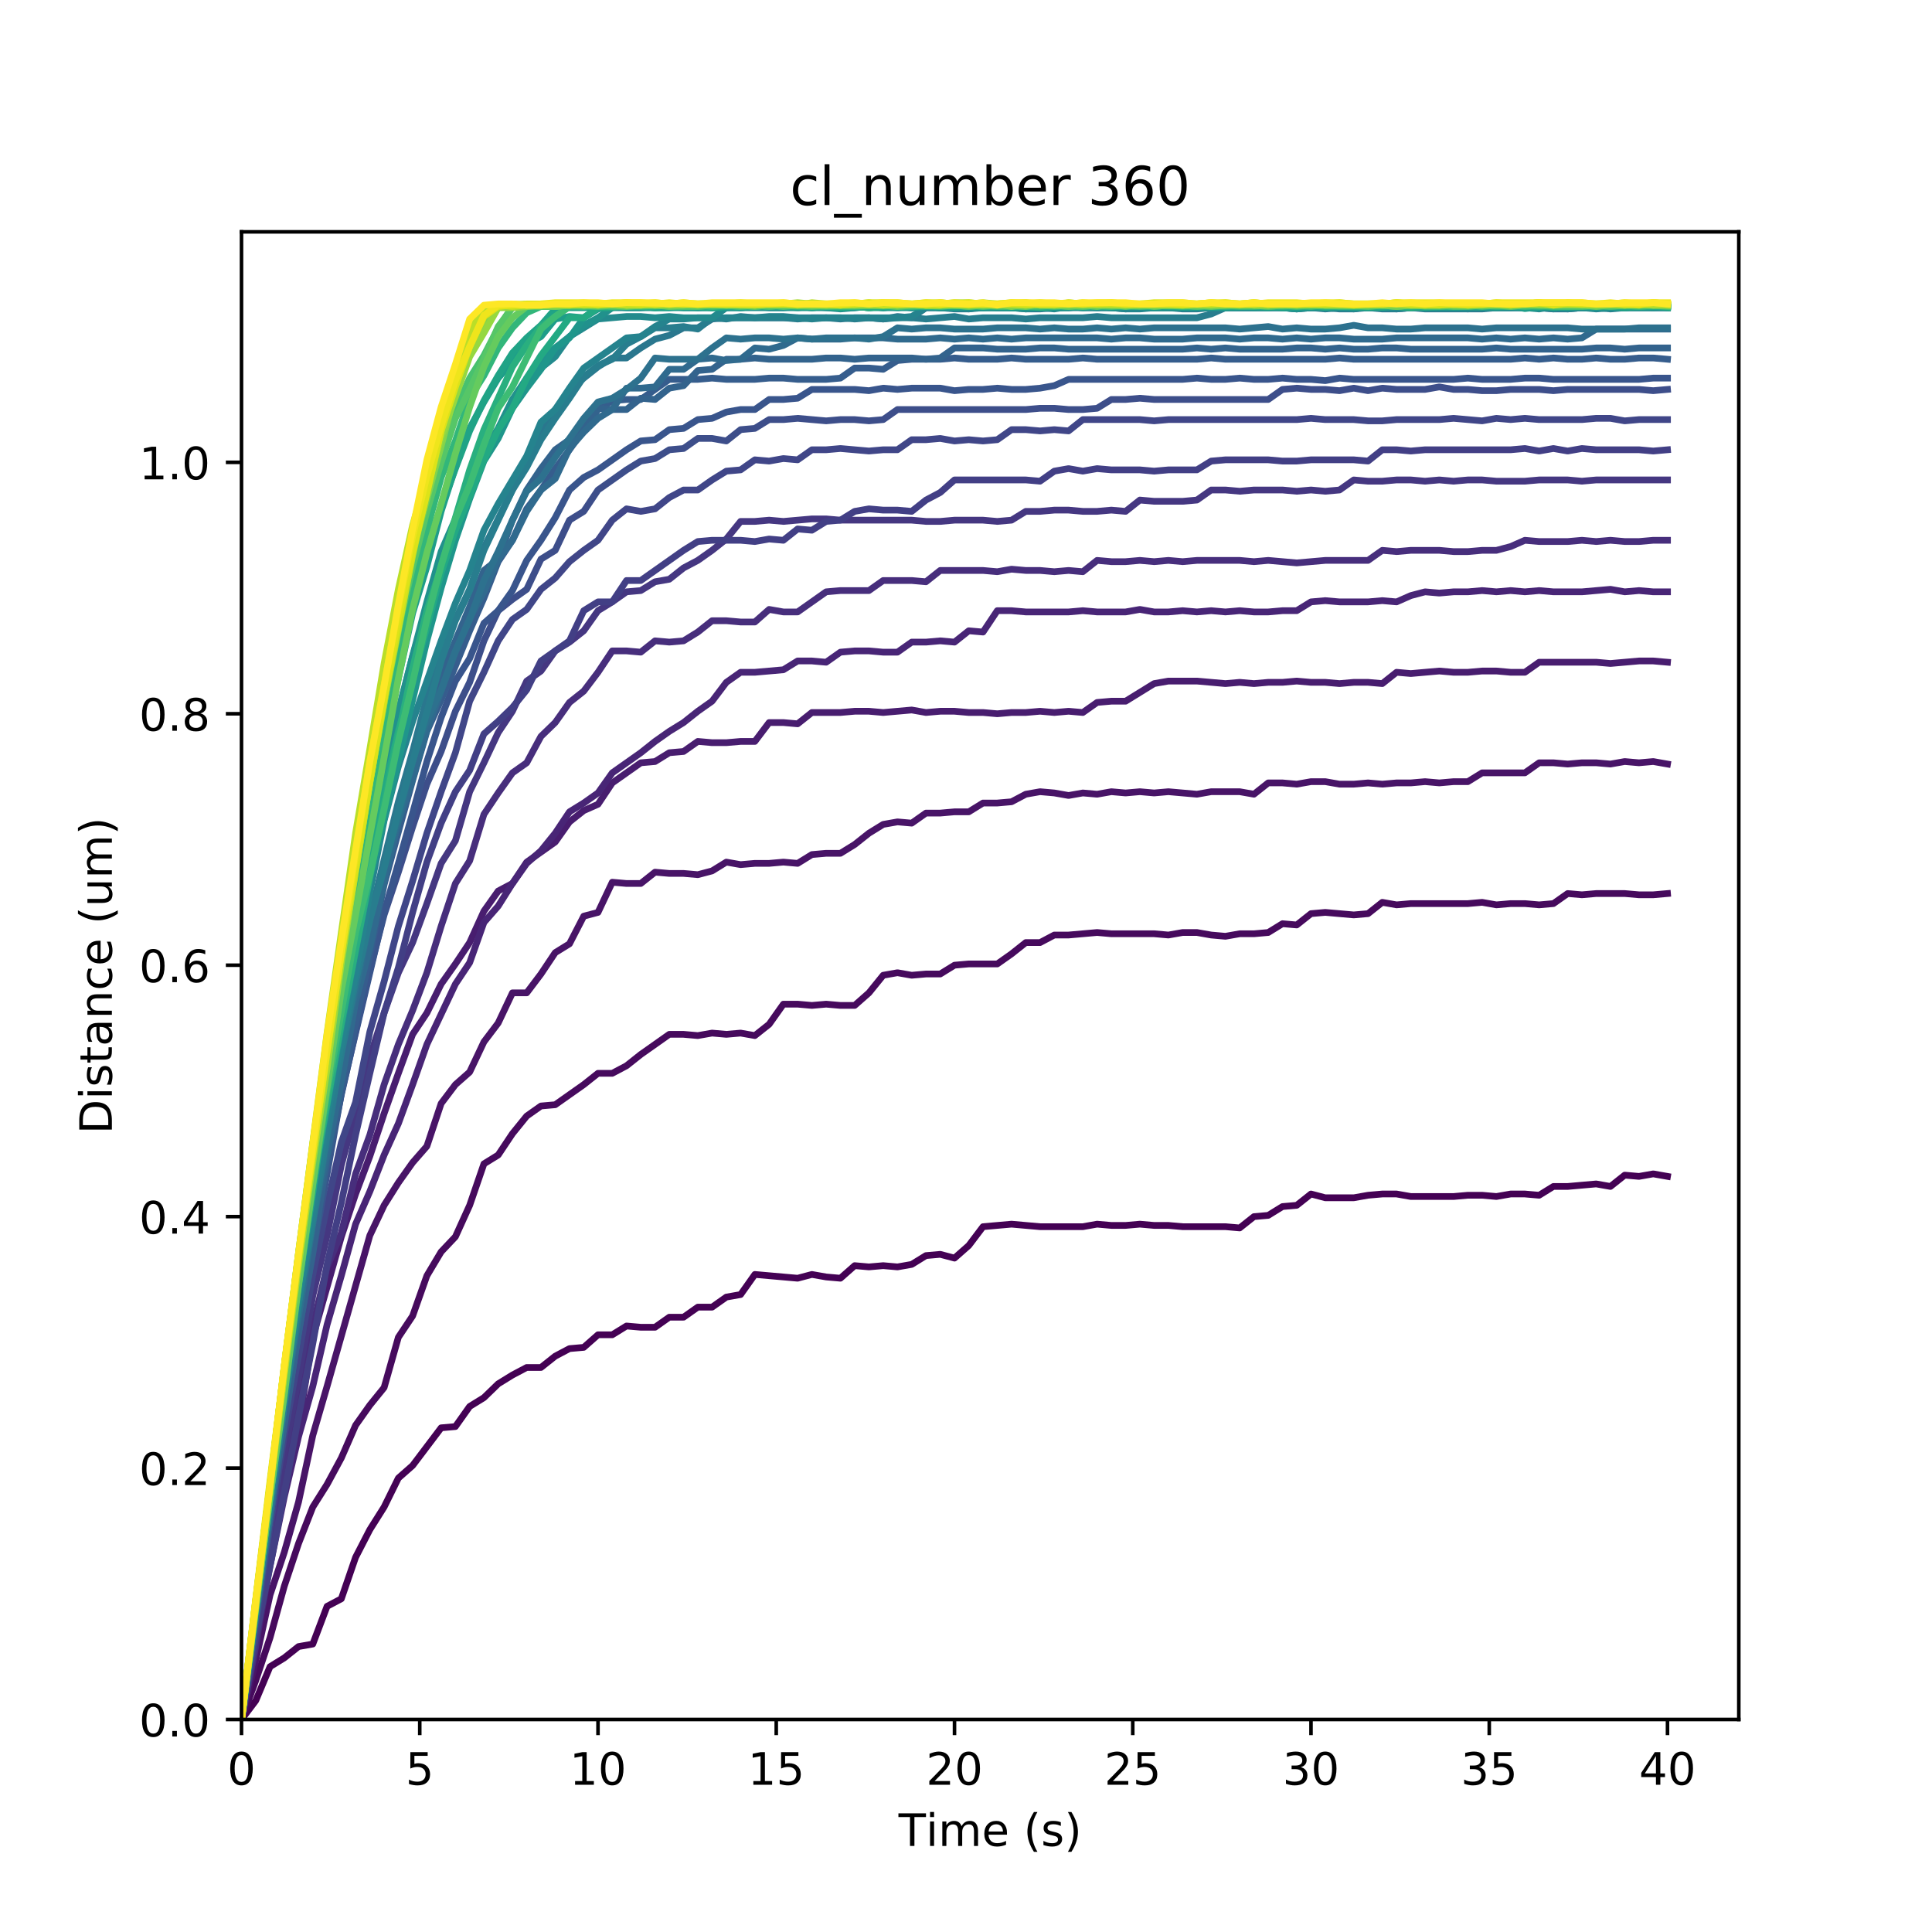 <?xml version="1.0" encoding="utf-8" standalone="no"?>
<!DOCTYPE svg PUBLIC "-//W3C//DTD SVG 1.1//EN"
  "http://www.w3.org/Graphics/SVG/1.1/DTD/svg11.dtd">
<!-- Created with matplotlib (http://matplotlib.org/) -->
<svg height="432pt" version="1.1" viewBox="0 0 432 432" width="432pt" xmlns="http://www.w3.org/2000/svg" xmlns:xlink="http://www.w3.org/1999/xlink">
 <defs>
  <style type="text/css">
*{stroke-linecap:butt;stroke-linejoin:round;}
  </style>
 </defs>
 <g id="figure_1">
  <g id="patch_1">
   <path d="M 0 432 
L 432 432 
L 432 0 
L 0 0 
z
" style="fill:#ffffff;"/>
  </g>
  <g id="axes_1">
   <g id="patch_2">
    <path d="M 54 384.48 
L 388.8 384.48 
L 388.8 51.84 
L 54 51.84 
z
" style="fill:#ffffff;"/>
   </g>
   <g id="matplotlib.axis_1">
    <g id="xtick_1">
     <g id="line2d_1">
      <defs>
       <path d="M 0 0 
L 0 3.5 
" id="mab77947d4a" style="stroke:#000000;stroke-width:0.8;"/>
      </defs>
      <g>
       <use style="stroke:#000000;stroke-width:0.8;" x="54" xlink:href="#mab77947d4a" y="384.48"/>
      </g>
     </g>
     <g id="text_1">
      <!-- 0 -->
      <defs>
       <path d="M 31.781 66.406 
Q 24.172 66.406 20.328 58.906 
Q 16.5 51.422 16.5 36.375 
Q 16.5 21.391 20.328 13.891 
Q 24.172 6.391 31.781 6.391 
Q 39.453 6.391 43.281 13.891 
Q 47.125 21.391 47.125 36.375 
Q 47.125 51.422 43.281 58.906 
Q 39.453 66.406 31.781 66.406 
z
M 31.781 74.219 
Q 44.047 74.219 50.516 64.516 
Q 56.984 54.828 56.984 36.375 
Q 56.984 17.969 50.516 8.266 
Q 44.047 -1.422 31.781 -1.422 
Q 19.531 -1.422 13.062 8.266 
Q 6.594 17.969 6.594 36.375 
Q 6.594 54.828 13.062 64.516 
Q 19.531 74.219 31.781 74.219 
z
" id="DejaVuSans-30"/>
      </defs>
      <g transform="translate(50.819 399.078)scale(0.1 -0.1)">
       <use xlink:href="#DejaVuSans-30"/>
      </g>
     </g>
    </g>
    <g id="xtick_2">
     <g id="line2d_2">
      <g>
       <use style="stroke:#000000;stroke-width:0.8;" x="93.857" xlink:href="#mab77947d4a" y="384.48"/>
      </g>
     </g>
     <g id="text_2">
      <!-- 5 -->
      <defs>
       <path d="M 10.797 72.906 
L 49.516 72.906 
L 49.516 64.594 
L 19.828 64.594 
L 19.828 46.734 
Q 21.969 47.469 24.109 47.828 
Q 26.266 48.188 28.422 48.188 
Q 40.625 48.188 47.75 41.5 
Q 54.891 34.812 54.891 23.391 
Q 54.891 11.625 47.562 5.094 
Q 40.234 -1.422 26.906 -1.422 
Q 22.312 -1.422 17.547 -0.641 
Q 12.797 0.141 7.719 1.703 
L 7.719 11.625 
Q 12.109 9.234 16.797 8.062 
Q 21.484 6.891 26.703 6.891 
Q 35.156 6.891 40.078 11.328 
Q 45.016 15.766 45.016 23.391 
Q 45.016 31 40.078 35.438 
Q 35.156 39.891 26.703 39.891 
Q 22.75 39.891 18.812 39.016 
Q 14.891 38.141 10.797 36.281 
z
" id="DejaVuSans-35"/>
      </defs>
      <g transform="translate(90.676 399.078)scale(0.1 -0.1)">
       <use xlink:href="#DejaVuSans-35"/>
      </g>
     </g>
    </g>
    <g id="xtick_3">
     <g id="line2d_3">
      <g>
       <use style="stroke:#000000;stroke-width:0.8;" x="133.714" xlink:href="#mab77947d4a" y="384.48"/>
      </g>
     </g>
     <g id="text_3">
      <!-- 10 -->
      <defs>
       <path d="M 12.406 8.297 
L 28.516 8.297 
L 28.516 63.922 
L 10.984 60.406 
L 10.984 69.391 
L 28.422 72.906 
L 38.281 72.906 
L 38.281 8.297 
L 54.391 8.297 
L 54.391 0 
L 12.406 0 
z
" id="DejaVuSans-31"/>
      </defs>
      <g transform="translate(127.352 399.078)scale(0.1 -0.1)">
       <use xlink:href="#DejaVuSans-31"/>
       <use x="63.623" xlink:href="#DejaVuSans-30"/>
      </g>
     </g>
    </g>
    <g id="xtick_4">
     <g id="line2d_4">
      <g>
       <use style="stroke:#000000;stroke-width:0.8;" x="173.571" xlink:href="#mab77947d4a" y="384.48"/>
      </g>
     </g>
     <g id="text_4">
      <!-- 15 -->
      <g transform="translate(167.209 399.078)scale(0.1 -0.1)">
       <use xlink:href="#DejaVuSans-31"/>
       <use x="63.623" xlink:href="#DejaVuSans-35"/>
      </g>
     </g>
    </g>
    <g id="xtick_5">
     <g id="line2d_5">
      <g>
       <use style="stroke:#000000;stroke-width:0.8;" x="213.429" xlink:href="#mab77947d4a" y="384.48"/>
      </g>
     </g>
     <g id="text_5">
      <!-- 20 -->
      <defs>
       <path d="M 19.188 8.297 
L 53.609 8.297 
L 53.609 0 
L 7.328 0 
L 7.328 8.297 
Q 12.938 14.109 22.625 23.891 
Q 32.328 33.688 34.812 36.531 
Q 39.547 41.844 41.422 45.531 
Q 43.312 49.219 43.312 52.781 
Q 43.312 58.594 39.234 62.25 
Q 35.156 65.922 28.609 65.922 
Q 23.969 65.922 18.812 64.312 
Q 13.672 62.703 7.812 59.422 
L 7.812 69.391 
Q 13.766 71.781 18.938 73 
Q 24.125 74.219 28.422 74.219 
Q 39.75 74.219 46.484 68.547 
Q 53.219 62.891 53.219 53.422 
Q 53.219 48.922 51.531 44.891 
Q 49.859 40.875 45.406 35.406 
Q 44.188 33.984 37.641 27.219 
Q 31.109 20.453 19.188 8.297 
z
" id="DejaVuSans-32"/>
      </defs>
      <g transform="translate(207.066 399.078)scale(0.1 -0.1)">
       <use xlink:href="#DejaVuSans-32"/>
       <use x="63.623" xlink:href="#DejaVuSans-30"/>
      </g>
     </g>
    </g>
    <g id="xtick_6">
     <g id="line2d_6">
      <g>
       <use style="stroke:#000000;stroke-width:0.8;" x="253.286" xlink:href="#mab77947d4a" y="384.48"/>
      </g>
     </g>
     <g id="text_6">
      <!-- 25 -->
      <g transform="translate(246.923 399.078)scale(0.1 -0.1)">
       <use xlink:href="#DejaVuSans-32"/>
       <use x="63.623" xlink:href="#DejaVuSans-35"/>
      </g>
     </g>
    </g>
    <g id="xtick_7">
     <g id="line2d_7">
      <g>
       <use style="stroke:#000000;stroke-width:0.8;" x="293.143" xlink:href="#mab77947d4a" y="384.48"/>
      </g>
     </g>
     <g id="text_7">
      <!-- 30 -->
      <defs>
       <path d="M 40.578 39.312 
Q 47.656 37.797 51.625 33 
Q 55.609 28.219 55.609 21.188 
Q 55.609 10.406 48.188 4.484 
Q 40.766 -1.422 27.094 -1.422 
Q 22.516 -1.422 17.656 -0.516 
Q 12.797 0.391 7.625 2.203 
L 7.625 11.719 
Q 11.719 9.328 16.594 8.109 
Q 21.484 6.891 26.812 6.891 
Q 36.078 6.891 40.938 10.547 
Q 45.797 14.203 45.797 21.188 
Q 45.797 27.641 41.281 31.266 
Q 36.766 34.906 28.719 34.906 
L 20.219 34.906 
L 20.219 43.016 
L 29.109 43.016 
Q 36.375 43.016 40.234 45.922 
Q 44.094 48.828 44.094 54.297 
Q 44.094 59.906 40.109 62.906 
Q 36.141 65.922 28.719 65.922 
Q 24.656 65.922 20.016 65.031 
Q 15.375 64.156 9.812 62.312 
L 9.812 71.094 
Q 15.438 72.656 20.344 73.438 
Q 25.25 74.219 29.594 74.219 
Q 40.828 74.219 47.359 69.109 
Q 53.906 64.016 53.906 55.328 
Q 53.906 49.266 50.438 45.094 
Q 46.969 40.922 40.578 39.312 
z
" id="DejaVuSans-33"/>
      </defs>
      <g transform="translate(286.78 399.078)scale(0.1 -0.1)">
       <use xlink:href="#DejaVuSans-33"/>
       <use x="63.623" xlink:href="#DejaVuSans-30"/>
      </g>
     </g>
    </g>
    <g id="xtick_8">
     <g id="line2d_8">
      <g>
       <use style="stroke:#000000;stroke-width:0.8;" x="333" xlink:href="#mab77947d4a" y="384.48"/>
      </g>
     </g>
     <g id="text_8">
      <!-- 35 -->
      <g transform="translate(326.637 399.078)scale(0.1 -0.1)">
       <use xlink:href="#DejaVuSans-33"/>
       <use x="63.623" xlink:href="#DejaVuSans-35"/>
      </g>
     </g>
    </g>
    <g id="xtick_9">
     <g id="line2d_9">
      <g>
       <use style="stroke:#000000;stroke-width:0.8;" x="372.857" xlink:href="#mab77947d4a" y="384.48"/>
      </g>
     </g>
     <g id="text_9">
      <!-- 40 -->
      <defs>
       <path d="M 37.797 64.312 
L 12.891 25.391 
L 37.797 25.391 
z
M 35.203 72.906 
L 47.609 72.906 
L 47.609 25.391 
L 58.016 25.391 
L 58.016 17.188 
L 47.609 17.188 
L 47.609 0 
L 37.797 0 
L 37.797 17.188 
L 4.891 17.188 
L 4.891 26.703 
z
" id="DejaVuSans-34"/>
      </defs>
      <g transform="translate(366.495 399.078)scale(0.1 -0.1)">
       <use xlink:href="#DejaVuSans-34"/>
       <use x="63.623" xlink:href="#DejaVuSans-30"/>
      </g>
     </g>
    </g>
    <g id="text_10">
     <!-- Time (s) -->
     <defs>
      <path d="M -0.297 72.906 
L 61.375 72.906 
L 61.375 64.594 
L 35.5 64.594 
L 35.5 0 
L 25.594 0 
L 25.594 64.594 
L -0.297 64.594 
z
" id="DejaVuSans-54"/>
      <path d="M 9.422 54.688 
L 18.406 54.688 
L 18.406 0 
L 9.422 0 
z
M 9.422 75.984 
L 18.406 75.984 
L 18.406 64.594 
L 9.422 64.594 
z
" id="DejaVuSans-69"/>
      <path d="M 52 44.188 
Q 55.375 50.25 60.062 53.125 
Q 64.75 56 71.094 56 
Q 79.641 56 84.281 50.016 
Q 88.922 44.047 88.922 33.016 
L 88.922 0 
L 79.891 0 
L 79.891 32.719 
Q 79.891 40.578 77.094 44.375 
Q 74.312 48.188 68.609 48.188 
Q 61.625 48.188 57.562 43.547 
Q 53.516 38.922 53.516 30.906 
L 53.516 0 
L 44.484 0 
L 44.484 32.719 
Q 44.484 40.625 41.703 44.406 
Q 38.922 48.188 33.109 48.188 
Q 26.219 48.188 22.156 43.531 
Q 18.109 38.875 18.109 30.906 
L 18.109 0 
L 9.078 0 
L 9.078 54.688 
L 18.109 54.688 
L 18.109 46.188 
Q 21.188 51.219 25.484 53.609 
Q 29.781 56 35.688 56 
Q 41.656 56 45.828 52.969 
Q 50 49.953 52 44.188 
z
" id="DejaVuSans-6d"/>
      <path d="M 56.203 29.594 
L 56.203 25.203 
L 14.891 25.203 
Q 15.484 15.922 20.484 11.062 
Q 25.484 6.203 34.422 6.203 
Q 39.594 6.203 44.453 7.469 
Q 49.312 8.734 54.109 11.281 
L 54.109 2.781 
Q 49.266 0.734 44.188 -0.344 
Q 39.109 -1.422 33.891 -1.422 
Q 20.797 -1.422 13.156 6.188 
Q 5.516 13.812 5.516 26.812 
Q 5.516 40.234 12.766 48.109 
Q 20.016 56 32.328 56 
Q 43.359 56 49.781 48.891 
Q 56.203 41.797 56.203 29.594 
z
M 47.219 32.234 
Q 47.125 39.594 43.094 43.984 
Q 39.062 48.391 32.422 48.391 
Q 24.906 48.391 20.391 44.141 
Q 15.875 39.891 15.188 32.172 
z
" id="DejaVuSans-65"/>
      <path id="DejaVuSans-20"/>
      <path d="M 31 75.875 
Q 24.469 64.656 21.281 53.656 
Q 18.109 42.672 18.109 31.391 
Q 18.109 20.125 21.312 9.062 
Q 24.516 -2 31 -13.188 
L 23.188 -13.188 
Q 15.875 -1.703 12.234 9.375 
Q 8.594 20.453 8.594 31.391 
Q 8.594 42.281 12.203 53.312 
Q 15.828 64.359 23.188 75.875 
z
" id="DejaVuSans-28"/>
      <path d="M 44.281 53.078 
L 44.281 44.578 
Q 40.484 46.531 36.375 47.5 
Q 32.281 48.484 27.875 48.484 
Q 21.188 48.484 17.844 46.438 
Q 14.5 44.391 14.5 40.281 
Q 14.5 37.156 16.891 35.375 
Q 19.281 33.594 26.516 31.984 
L 29.594 31.297 
Q 39.156 29.25 43.188 25.516 
Q 47.219 21.781 47.219 15.094 
Q 47.219 7.469 41.188 3.016 
Q 35.156 -1.422 24.609 -1.422 
Q 20.219 -1.422 15.453 -0.562 
Q 10.688 0.297 5.422 2 
L 5.422 11.281 
Q 10.406 8.688 15.234 7.391 
Q 20.062 6.109 24.812 6.109 
Q 31.156 6.109 34.562 8.281 
Q 37.984 10.453 37.984 14.406 
Q 37.984 18.062 35.516 20.016 
Q 33.062 21.969 24.703 23.781 
L 21.578 24.516 
Q 13.234 26.266 9.516 29.906 
Q 5.812 33.547 5.812 39.891 
Q 5.812 47.609 11.281 51.797 
Q 16.75 56 26.812 56 
Q 31.781 56 36.172 55.266 
Q 40.578 54.547 44.281 53.078 
z
" id="DejaVuSans-73"/>
      <path d="M 8.016 75.875 
L 15.828 75.875 
Q 23.141 64.359 26.781 53.312 
Q 30.422 42.281 30.422 31.391 
Q 30.422 20.453 26.781 9.375 
Q 23.141 -1.703 15.828 -13.188 
L 8.016 -13.188 
Q 14.5 -2 17.703 9.062 
Q 20.906 20.125 20.906 31.391 
Q 20.906 42.672 17.703 53.656 
Q 14.5 64.656 8.016 75.875 
z
" id="DejaVuSans-29"/>
     </defs>
     <g transform="translate(200.917 412.757)scale(0.1 -0.1)">
      <use xlink:href="#DejaVuSans-54"/>
      <use x="61.037" xlink:href="#DejaVuSans-69"/>
      <use x="88.82" xlink:href="#DejaVuSans-6d"/>
      <use x="186.232" xlink:href="#DejaVuSans-65"/>
      <use x="247.756" xlink:href="#DejaVuSans-20"/>
      <use x="279.543" xlink:href="#DejaVuSans-28"/>
      <use x="318.557" xlink:href="#DejaVuSans-73"/>
      <use x="370.656" xlink:href="#DejaVuSans-29"/>
     </g>
    </g>
   </g>
   <g id="matplotlib.axis_2">
    <g id="ytick_1">
     <g id="line2d_10">
      <defs>
       <path d="M 0 0 
L -3.5 0 
" id="mec69c06fae" style="stroke:#000000;stroke-width:0.8;"/>
      </defs>
      <g>
       <use style="stroke:#000000;stroke-width:0.8;" x="54" xlink:href="#mec69c06fae" y="384.48"/>
      </g>
     </g>
     <g id="text_11">
      <!-- 0.0 -->
      <defs>
       <path d="M 10.688 12.406 
L 21 12.406 
L 21 0 
L 10.688 0 
z
" id="DejaVuSans-2e"/>
      </defs>
      <g transform="translate(31.097 388.279)scale(0.1 -0.1)">
       <use xlink:href="#DejaVuSans-30"/>
       <use x="63.623" xlink:href="#DejaVuSans-2e"/>
       <use x="95.41" xlink:href="#DejaVuSans-30"/>
      </g>
     </g>
    </g>
    <g id="ytick_2">
     <g id="line2d_11">
      <g>
       <use style="stroke:#000000;stroke-width:0.8;" x="54" xlink:href="#mec69c06fae" y="328.26"/>
      </g>
     </g>
     <g id="text_12">
      <!-- 0.2 -->
      <g transform="translate(31.097 332.059)scale(0.1 -0.1)">
       <use xlink:href="#DejaVuSans-30"/>
       <use x="63.623" xlink:href="#DejaVuSans-2e"/>
       <use x="95.41" xlink:href="#DejaVuSans-32"/>
      </g>
     </g>
    </g>
    <g id="ytick_3">
     <g id="line2d_12">
      <g>
       <use style="stroke:#000000;stroke-width:0.8;" x="54" xlink:href="#mec69c06fae" y="272.04"/>
      </g>
     </g>
     <g id="text_13">
      <!-- 0.4 -->
      <g transform="translate(31.097 275.839)scale(0.1 -0.1)">
       <use xlink:href="#DejaVuSans-30"/>
       <use x="63.623" xlink:href="#DejaVuSans-2e"/>
       <use x="95.41" xlink:href="#DejaVuSans-34"/>
      </g>
     </g>
    </g>
    <g id="ytick_4">
     <g id="line2d_13">
      <g>
       <use style="stroke:#000000;stroke-width:0.8;" x="54" xlink:href="#mec69c06fae" y="215.82"/>
      </g>
     </g>
     <g id="text_14">
      <!-- 0.6 -->
      <defs>
       <path d="M 33.016 40.375 
Q 26.375 40.375 22.484 35.828 
Q 18.609 31.297 18.609 23.391 
Q 18.609 15.531 22.484 10.953 
Q 26.375 6.391 33.016 6.391 
Q 39.656 6.391 43.531 10.953 
Q 47.406 15.531 47.406 23.391 
Q 47.406 31.297 43.531 35.828 
Q 39.656 40.375 33.016 40.375 
z
M 52.594 71.297 
L 52.594 62.312 
Q 48.875 64.062 45.094 64.984 
Q 41.312 65.922 37.594 65.922 
Q 27.828 65.922 22.672 59.328 
Q 17.531 52.734 16.797 39.406 
Q 19.672 43.656 24.016 45.922 
Q 28.375 48.188 33.594 48.188 
Q 44.578 48.188 50.953 41.516 
Q 57.328 34.859 57.328 23.391 
Q 57.328 12.156 50.688 5.359 
Q 44.047 -1.422 33.016 -1.422 
Q 20.359 -1.422 13.672 8.266 
Q 6.984 17.969 6.984 36.375 
Q 6.984 53.656 15.188 63.938 
Q 23.391 74.219 37.203 74.219 
Q 40.922 74.219 44.703 73.484 
Q 48.484 72.75 52.594 71.297 
z
" id="DejaVuSans-36"/>
      </defs>
      <g transform="translate(31.097 219.619)scale(0.1 -0.1)">
       <use xlink:href="#DejaVuSans-30"/>
       <use x="63.623" xlink:href="#DejaVuSans-2e"/>
       <use x="95.41" xlink:href="#DejaVuSans-36"/>
      </g>
     </g>
    </g>
    <g id="ytick_5">
     <g id="line2d_14">
      <g>
       <use style="stroke:#000000;stroke-width:0.8;" x="54" xlink:href="#mec69c06fae" y="159.6"/>
      </g>
     </g>
     <g id="text_15">
      <!-- 0.8 -->
      <defs>
       <path d="M 31.781 34.625 
Q 24.75 34.625 20.719 30.859 
Q 16.703 27.094 16.703 20.516 
Q 16.703 13.922 20.719 10.156 
Q 24.75 6.391 31.781 6.391 
Q 38.812 6.391 42.859 10.172 
Q 46.922 13.969 46.922 20.516 
Q 46.922 27.094 42.891 30.859 
Q 38.875 34.625 31.781 34.625 
z
M 21.922 38.812 
Q 15.578 40.375 12.031 44.719 
Q 8.5 49.078 8.5 55.328 
Q 8.5 64.062 14.719 69.141 
Q 20.953 74.219 31.781 74.219 
Q 42.672 74.219 48.875 69.141 
Q 55.078 64.062 55.078 55.328 
Q 55.078 49.078 51.531 44.719 
Q 48 40.375 41.703 38.812 
Q 48.828 37.156 52.797 32.312 
Q 56.781 27.484 56.781 20.516 
Q 56.781 9.906 50.312 4.234 
Q 43.844 -1.422 31.781 -1.422 
Q 19.734 -1.422 13.25 4.234 
Q 6.781 9.906 6.781 20.516 
Q 6.781 27.484 10.781 32.312 
Q 14.797 37.156 21.922 38.812 
z
M 18.312 54.391 
Q 18.312 48.734 21.844 45.562 
Q 25.391 42.391 31.781 42.391 
Q 38.141 42.391 41.719 45.562 
Q 45.312 48.734 45.312 54.391 
Q 45.312 60.062 41.719 63.234 
Q 38.141 66.406 31.781 66.406 
Q 25.391 66.406 21.844 63.234 
Q 18.312 60.062 18.312 54.391 
z
" id="DejaVuSans-38"/>
      </defs>
      <g transform="translate(31.097 163.399)scale(0.1 -0.1)">
       <use xlink:href="#DejaVuSans-30"/>
       <use x="63.623" xlink:href="#DejaVuSans-2e"/>
       <use x="95.41" xlink:href="#DejaVuSans-38"/>
      </g>
     </g>
    </g>
    <g id="ytick_6">
     <g id="line2d_15">
      <g>
       <use style="stroke:#000000;stroke-width:0.8;" x="54" xlink:href="#mec69c06fae" y="103.38"/>
      </g>
     </g>
     <g id="text_16">
      <!-- 1.0 -->
      <g transform="translate(31.097 107.179)scale(0.1 -0.1)">
       <use xlink:href="#DejaVuSans-31"/>
       <use x="63.623" xlink:href="#DejaVuSans-2e"/>
       <use x="95.41" xlink:href="#DejaVuSans-30"/>
      </g>
     </g>
    </g>
    <g id="text_17">
     <!-- Distance (um) -->
     <defs>
      <path d="M 19.672 64.797 
L 19.672 8.109 
L 31.594 8.109 
Q 46.688 8.109 53.688 14.938 
Q 60.688 21.781 60.688 36.531 
Q 60.688 51.172 53.688 57.984 
Q 46.688 64.797 31.594 64.797 
z
M 9.812 72.906 
L 30.078 72.906 
Q 51.266 72.906 61.172 64.094 
Q 71.094 55.281 71.094 36.531 
Q 71.094 17.672 61.125 8.828 
Q 51.172 0 30.078 0 
L 9.812 0 
z
" id="DejaVuSans-44"/>
      <path d="M 18.312 70.219 
L 18.312 54.688 
L 36.812 54.688 
L 36.812 47.703 
L 18.312 47.703 
L 18.312 18.016 
Q 18.312 11.328 20.141 9.422 
Q 21.969 7.516 27.594 7.516 
L 36.812 7.516 
L 36.812 0 
L 27.594 0 
Q 17.188 0 13.234 3.875 
Q 9.281 7.766 9.281 18.016 
L 9.281 47.703 
L 2.688 47.703 
L 2.688 54.688 
L 9.281 54.688 
L 9.281 70.219 
z
" id="DejaVuSans-74"/>
      <path d="M 34.281 27.484 
Q 23.391 27.484 19.188 25 
Q 14.984 22.516 14.984 16.5 
Q 14.984 11.719 18.141 8.906 
Q 21.297 6.109 26.703 6.109 
Q 34.188 6.109 38.703 11.406 
Q 43.219 16.703 43.219 25.484 
L 43.219 27.484 
z
M 52.203 31.203 
L 52.203 0 
L 43.219 0 
L 43.219 8.297 
Q 40.141 3.328 35.547 0.953 
Q 30.953 -1.422 24.312 -1.422 
Q 15.922 -1.422 10.953 3.297 
Q 6 8.016 6 15.922 
Q 6 25.141 12.172 29.828 
Q 18.359 34.516 30.609 34.516 
L 43.219 34.516 
L 43.219 35.406 
Q 43.219 41.609 39.141 45 
Q 35.062 48.391 27.688 48.391 
Q 23 48.391 18.547 47.266 
Q 14.109 46.141 10.016 43.891 
L 10.016 52.203 
Q 14.938 54.109 19.578 55.047 
Q 24.219 56 28.609 56 
Q 40.484 56 46.344 49.844 
Q 52.203 43.703 52.203 31.203 
z
" id="DejaVuSans-61"/>
      <path d="M 54.891 33.016 
L 54.891 0 
L 45.906 0 
L 45.906 32.719 
Q 45.906 40.484 42.875 44.328 
Q 39.844 48.188 33.797 48.188 
Q 26.516 48.188 22.312 43.547 
Q 18.109 38.922 18.109 30.906 
L 18.109 0 
L 9.078 0 
L 9.078 54.688 
L 18.109 54.688 
L 18.109 46.188 
Q 21.344 51.125 25.703 53.562 
Q 30.078 56 35.797 56 
Q 45.219 56 50.047 50.172 
Q 54.891 44.344 54.891 33.016 
z
" id="DejaVuSans-6e"/>
      <path d="M 48.781 52.594 
L 48.781 44.188 
Q 44.969 46.297 41.141 47.344 
Q 37.312 48.391 33.406 48.391 
Q 24.656 48.391 19.812 42.844 
Q 14.984 37.312 14.984 27.297 
Q 14.984 17.281 19.812 11.734 
Q 24.656 6.203 33.406 6.203 
Q 37.312 6.203 41.141 7.25 
Q 44.969 8.297 48.781 10.406 
L 48.781 2.094 
Q 45.016 0.344 40.984 -0.531 
Q 36.969 -1.422 32.422 -1.422 
Q 20.062 -1.422 12.781 6.344 
Q 5.516 14.109 5.516 27.297 
Q 5.516 40.672 12.859 48.328 
Q 20.219 56 33.016 56 
Q 37.156 56 41.109 55.141 
Q 45.062 54.297 48.781 52.594 
z
" id="DejaVuSans-63"/>
      <path d="M 8.5 21.578 
L 8.5 54.688 
L 17.484 54.688 
L 17.484 21.922 
Q 17.484 14.156 20.5 10.266 
Q 23.531 6.391 29.594 6.391 
Q 36.859 6.391 41.078 11.031 
Q 45.312 15.672 45.312 23.688 
L 45.312 54.688 
L 54.297 54.688 
L 54.297 0 
L 45.312 0 
L 45.312 8.406 
Q 42.047 3.422 37.719 1 
Q 33.406 -1.422 27.688 -1.422 
Q 18.266 -1.422 13.375 4.438 
Q 8.5 10.297 8.5 21.578 
z
M 31.109 56 
z
" id="DejaVuSans-75"/>
     </defs>
     <g transform="translate(25.017 253.552)rotate(-90)scale(0.1 -0.1)">
      <use xlink:href="#DejaVuSans-44"/>
      <use x="77.002" xlink:href="#DejaVuSans-69"/>
      <use x="104.785" xlink:href="#DejaVuSans-73"/>
      <use x="156.885" xlink:href="#DejaVuSans-74"/>
      <use x="196.094" xlink:href="#DejaVuSans-61"/>
      <use x="257.373" xlink:href="#DejaVuSans-6e"/>
      <use x="320.752" xlink:href="#DejaVuSans-63"/>
      <use x="375.732" xlink:href="#DejaVuSans-65"/>
      <use x="437.256" xlink:href="#DejaVuSans-20"/>
      <use x="469.043" xlink:href="#DejaVuSans-28"/>
      <use x="508.057" xlink:href="#DejaVuSans-75"/>
      <use x="571.436" xlink:href="#DejaVuSans-6d"/>
      <use x="668.848" xlink:href="#DejaVuSans-29"/>
     </g>
    </g>
   </g>
   <g id="line2d_16">
    <path clip-path="url(#p5c101cc26b)" d="M 54 384.48 
L 57.189 380.263 
L 60.377 372.674 
L 63.566 370.706 
L 66.754 368.176 
L 69.943 367.614 
L 73.131 359.181 
L 76.32 357.494 
L 79.509 348.218 
L 82.697 342.034 
L 85.886 336.974 
L 89.074 330.509 
L 92.263 327.698 
L 95.451 323.481 
L 98.64 319.265 
L 101.829 318.984 
L 105.017 314.486 
L 108.206 312.518 
L 111.394 309.426 
L 114.583 307.459 
L 117.771 305.772 
L 120.96 305.772 
L 124.149 303.242 
L 127.337 301.555 
L 130.526 301.274 
L 133.714 298.463 
L 136.903 298.463 
L 140.091 296.496 
L 143.28 296.777 
L 146.469 296.777 
L 149.657 294.528 
L 152.846 294.528 
L 156.034 292.279 
L 159.223 292.279 
L 162.411 290.03 
L 165.6 289.468 
L 168.789 284.971 
L 171.977 285.252 
L 175.166 285.533 
L 178.354 285.814 
L 181.543 284.971 
L 184.731 285.533 
L 187.92 285.814 
L 191.109 283.003 
L 194.297 283.284 
L 197.486 283.003 
L 200.674 283.284 
L 203.863 282.722 
L 207.051 280.754 
L 210.24 280.473 
L 213.429 281.316 
L 216.617 278.505 
L 219.806 274.289 
L 222.994 274.008 
L 226.183 273.726 
L 229.371 274.008 
L 232.56 274.289 
L 235.749 274.289 
L 238.937 274.289 
L 242.126 274.289 
L 245.314 273.726 
L 248.503 274.008 
L 251.691 274.008 
L 254.88 273.726 
L 258.069 274.008 
L 261.257 274.008 
L 264.446 274.289 
L 267.634 274.289 
L 270.823 274.289 
L 274.011 274.289 
L 277.2 274.57 
L 280.389 272.04 
L 283.577 271.759 
L 286.766 269.791 
L 289.954 269.51 
L 293.143 266.98 
L 296.331 267.823 
L 299.52 267.823 
L 302.709 267.823 
L 305.897 267.261 
L 309.086 266.98 
L 312.274 266.98 
L 315.463 267.542 
L 318.651 267.542 
L 321.84 267.542 
L 325.029 267.542 
L 328.217 267.261 
L 331.406 267.261 
L 334.594 267.542 
L 337.783 266.98 
L 340.971 266.98 
L 344.16 267.261 
L 347.349 265.293 
L 350.537 265.293 
L 353.726 265.012 
L 356.914 264.731 
L 360.103 265.293 
L 363.291 262.764 
L 366.48 263.045 
L 369.669 262.482 
L 372.857 263.045 
" style="fill:none;stroke:#440154;stroke-linecap:square;stroke-width:1.5;"/>
   </g>
   <g id="line2d_17">
    <path clip-path="url(#p5c101cc26b)" d="M 54 384.48 
L 57.189 375.766 
L 60.377 366.208 
L 63.566 354.683 
L 66.754 345.126 
L 69.943 336.974 
L 73.131 331.914 
L 76.32 326.011 
L 79.509 318.703 
L 82.697 314.205 
L 85.886 310.27 
L 89.074 299.026 
L 92.263 294.247 
L 95.451 285.252 
L 98.64 279.911 
L 101.829 276.537 
L 105.017 269.51 
L 108.206 260.234 
L 111.394 258.266 
L 114.583 253.487 
L 117.771 249.552 
L 120.96 247.303 
L 124.149 247.022 
L 127.337 244.773 
L 130.526 242.524 
L 133.714 239.994 
L 136.903 239.994 
L 140.091 238.308 
L 143.28 235.778 
L 146.469 233.529 
L 149.657 231.28 
L 152.846 231.28 
L 156.034 231.561 
L 159.223 230.999 
L 162.411 231.28 
L 165.6 230.999 
L 168.789 231.561 
L 171.977 229.032 
L 175.166 224.534 
L 178.354 224.534 
L 181.543 224.815 
L 184.731 224.534 
L 187.92 224.815 
L 191.109 224.815 
L 194.297 222.004 
L 197.486 218.069 
L 200.674 217.506 
L 203.863 218.069 
L 207.051 217.788 
L 210.24 217.788 
L 213.429 215.82 
L 216.617 215.539 
L 219.806 215.539 
L 222.994 215.539 
L 226.183 213.29 
L 229.371 210.76 
L 232.56 210.76 
L 235.749 209.073 
L 238.937 209.073 
L 242.126 208.792 
L 245.314 208.511 
L 248.503 208.792 
L 251.691 208.792 
L 254.88 208.792 
L 258.069 208.792 
L 261.257 209.073 
L 264.446 208.511 
L 267.634 208.511 
L 270.823 209.073 
L 274.011 209.355 
L 277.2 208.792 
L 280.389 208.792 
L 283.577 208.511 
L 286.766 206.544 
L 289.954 206.825 
L 293.143 204.295 
L 296.331 204.014 
L 299.52 204.295 
L 302.709 204.576 
L 305.897 204.295 
L 309.086 201.765 
L 312.274 202.327 
L 315.463 202.046 
L 318.651 202.046 
L 321.84 202.046 
L 325.029 202.046 
L 328.217 202.046 
L 331.406 201.765 
L 334.594 202.327 
L 337.783 202.046 
L 340.971 202.046 
L 344.16 202.327 
L 347.349 202.046 
L 350.537 199.797 
L 353.726 200.078 
L 356.914 199.797 
L 360.103 199.797 
L 363.291 199.797 
L 366.48 200.078 
L 369.669 200.078 
L 372.857 199.797 
" style="fill:none;stroke:#460a5d;stroke-linecap:square;stroke-width:1.5;"/>
   </g>
   <g id="line2d_18">
    <path clip-path="url(#p5c101cc26b)" d="M 54 384.48 
L 57.189 371.268 
L 60.377 356.651 
L 63.566 347.094 
L 66.754 335.85 
L 69.943 320.951 
L 73.131 309.988 
L 76.32 298.744 
L 79.509 287.5 
L 82.697 276.256 
L 85.886 269.51 
L 89.074 264.45 
L 92.263 259.953 
L 95.451 256.298 
L 98.64 246.741 
L 101.829 242.524 
L 105.017 239.713 
L 108.206 232.967 
L 111.394 228.75 
L 114.583 222.004 
L 117.771 222.004 
L 120.96 217.788 
L 124.149 213.009 
L 127.337 211.041 
L 130.526 204.857 
L 133.714 204.014 
L 136.903 197.267 
L 140.091 197.548 
L 143.28 197.548 
L 146.469 195.018 
L 149.657 195.3 
L 152.846 195.3 
L 156.034 195.581 
L 159.223 194.737 
L 162.411 192.77 
L 165.6 193.332 
L 168.789 193.051 
L 171.977 193.051 
L 175.166 192.77 
L 178.354 193.051 
L 181.543 191.083 
L 184.731 190.802 
L 187.92 190.802 
L 191.109 188.834 
L 194.297 186.304 
L 197.486 184.337 
L 200.674 183.774 
L 203.863 184.056 
L 207.051 181.807 
L 210.24 181.807 
L 213.429 181.526 
L 216.617 181.526 
L 219.806 179.558 
L 222.994 179.558 
L 226.183 179.277 
L 229.371 177.59 
L 232.56 177.028 
L 235.749 177.309 
L 238.937 177.871 
L 242.126 177.309 
L 245.314 177.59 
L 248.503 177.028 
L 251.691 177.309 
L 254.88 177.028 
L 258.069 177.309 
L 261.257 177.028 
L 264.446 177.309 
L 267.634 177.59 
L 270.823 177.028 
L 274.011 177.028 
L 277.2 177.028 
L 280.389 177.59 
L 283.577 175.06 
L 286.766 175.06 
L 289.954 175.341 
L 293.143 174.779 
L 296.331 174.779 
L 299.52 175.341 
L 302.709 175.341 
L 305.897 175.06 
L 309.086 175.341 
L 312.274 175.06 
L 315.463 175.06 
L 318.651 174.779 
L 321.84 175.06 
L 325.029 174.779 
L 328.217 174.779 
L 331.406 172.811 
L 334.594 172.811 
L 337.783 172.811 
L 340.971 172.811 
L 344.16 170.563 
L 347.349 170.563 
L 350.537 170.844 
L 353.726 170.563 
L 356.914 170.563 
L 360.103 170.844 
L 363.291 170.282 
L 366.48 170.563 
L 369.669 170.282 
L 372.857 170.844 
" style="fill:none;stroke:#481467;stroke-linecap:square;stroke-width:1.5;"/>
   </g>
   <g id="line2d_19">
    <path clip-path="url(#p5c101cc26b)" d="M 54 384.48 
L 57.189 368.457 
L 60.377 348.218 
L 63.566 332.758 
L 66.754 318.703 
L 69.943 299.026 
L 73.131 287.782 
L 76.32 276.537 
L 79.509 266.98 
L 82.697 258.547 
L 85.886 248.99 
L 89.074 239.994 
L 92.263 231.28 
L 95.451 226.502 
L 98.64 220.036 
L 101.829 215.539 
L 105.017 210.76 
L 108.206 203.733 
L 111.394 199.235 
L 114.583 197.548 
L 117.771 192.77 
L 120.96 190.521 
L 124.149 188.272 
L 127.337 183.774 
L 130.526 181.245 
L 133.714 179.839 
L 136.903 175.06 
L 140.091 172.811 
L 143.28 170.563 
L 146.469 170.282 
L 149.657 168.314 
L 152.846 168.033 
L 156.034 165.784 
L 159.223 166.065 
L 162.411 166.065 
L 165.6 165.784 
L 168.789 165.784 
L 171.977 161.567 
L 175.166 161.567 
L 178.354 161.849 
L 181.543 159.319 
L 184.731 159.319 
L 187.92 159.319 
L 191.109 159.038 
L 194.297 159.038 
L 197.486 159.319 
L 200.674 159.038 
L 203.863 158.756 
L 207.051 159.319 
L 210.24 159.038 
L 213.429 159.038 
L 216.617 159.319 
L 219.806 159.319 
L 222.994 159.6 
L 226.183 159.319 
L 229.371 159.319 
L 232.56 159.038 
L 235.749 159.319 
L 238.937 159.038 
L 242.126 159.319 
L 245.314 157.07 
L 248.503 156.789 
L 251.691 156.789 
L 254.88 154.821 
L 258.069 152.853 
L 261.257 152.291 
L 264.446 152.291 
L 267.634 152.291 
L 270.823 152.572 
L 274.011 152.853 
L 277.2 152.572 
L 280.389 152.853 
L 283.577 152.572 
L 286.766 152.572 
L 289.954 152.291 
L 293.143 152.572 
L 296.331 152.572 
L 299.52 152.853 
L 302.709 152.572 
L 305.897 152.572 
L 309.086 152.853 
L 312.274 150.323 
L 315.463 150.605 
L 318.651 150.323 
L 321.84 150.042 
L 325.029 150.323 
L 328.217 150.323 
L 331.406 150.042 
L 334.594 150.042 
L 337.783 150.323 
L 340.971 150.323 
L 344.16 148.075 
L 347.349 148.075 
L 350.537 148.075 
L 353.726 148.075 
L 356.914 148.075 
L 360.103 148.356 
L 363.291 148.075 
L 366.48 147.794 
L 369.669 147.794 
L 372.857 148.075 
" style="fill:none;stroke:#481d6f;stroke-linecap:square;stroke-width:1.5;"/>
   </g>
   <g id="line2d_20">
    <path clip-path="url(#p5c101cc26b)" d="M 54 384.48 
L 57.189 367.614 
L 60.377 350.186 
L 63.566 334.725 
L 66.754 321.232 
L 69.943 309.988 
L 73.131 296.215 
L 76.32 285.252 
L 79.509 273.726 
L 82.697 266.418 
L 85.886 258.266 
L 89.074 251.238 
L 92.263 242.524 
L 95.451 233.529 
L 98.64 226.783 
L 101.829 220.036 
L 105.017 215.258 
L 108.206 206.262 
L 111.394 202.608 
L 114.583 197.548 
L 117.771 193.051 
L 120.96 190.24 
L 124.149 186.304 
L 127.337 181.526 
L 130.526 179.558 
L 133.714 177.309 
L 136.903 172.811 
L 140.091 170.563 
L 143.28 168.314 
L 146.469 165.784 
L 149.657 163.535 
L 152.846 161.567 
L 156.034 159.038 
L 159.223 156.789 
L 162.411 152.572 
L 165.6 150.323 
L 168.789 150.323 
L 171.977 150.042 
L 175.166 149.761 
L 178.354 147.794 
L 181.543 147.794 
L 184.731 148.075 
L 187.92 145.826 
L 191.109 145.545 
L 194.297 145.545 
L 197.486 145.826 
L 200.674 145.826 
L 203.863 143.577 
L 207.051 143.577 
L 210.24 143.296 
L 213.429 143.577 
L 216.617 141.047 
L 219.806 141.328 
L 222.994 136.55 
L 226.183 136.55 
L 229.371 136.831 
L 232.56 136.831 
L 235.749 136.831 
L 238.937 136.831 
L 242.126 136.55 
L 245.314 136.831 
L 248.503 136.831 
L 251.691 136.831 
L 254.88 136.268 
L 258.069 136.831 
L 261.257 136.831 
L 264.446 136.55 
L 267.634 136.831 
L 270.823 136.55 
L 274.011 136.831 
L 277.2 136.55 
L 280.389 136.831 
L 283.577 136.831 
L 286.766 136.55 
L 289.954 136.55 
L 293.143 134.582 
L 296.331 134.301 
L 299.52 134.582 
L 302.709 134.582 
L 305.897 134.582 
L 309.086 134.301 
L 312.274 134.582 
L 315.463 133.176 
L 318.651 132.333 
L 321.84 132.614 
L 325.029 132.333 
L 328.217 132.333 
L 331.406 132.052 
L 334.594 132.333 
L 337.783 132.052 
L 340.971 132.333 
L 344.16 132.052 
L 347.349 132.333 
L 350.537 132.333 
L 353.726 132.333 
L 356.914 132.052 
L 360.103 131.771 
L 363.291 132.333 
L 366.48 132.052 
L 369.669 132.333 
L 372.857 132.333 
" style="fill:none;stroke:#482576;stroke-linecap:square;stroke-width:1.5;"/>
   </g>
   <g id="line2d_21">
    <path clip-path="url(#p5c101cc26b)" d="M 54 384.48 
L 57.189 367.895 
L 60.377 345.688 
L 63.566 327.698 
L 66.754 311.675 
L 69.943 296.496 
L 73.131 283.284 
L 76.32 275.694 
L 79.509 262.482 
L 82.697 253.768 
L 85.886 242.524 
L 89.074 233.529 
L 92.263 225.939 
L 95.451 217.506 
L 98.64 207.106 
L 101.829 197.548 
L 105.017 192.489 
L 108.206 182.088 
L 111.394 177.309 
L 114.583 172.811 
L 117.771 170.563 
L 120.96 164.66 
L 124.149 161.567 
L 127.337 157.07 
L 130.526 154.54 
L 133.714 150.323 
L 136.903 145.545 
L 140.091 145.545 
L 143.28 145.826 
L 146.469 143.296 
L 149.657 143.577 
L 152.846 143.296 
L 156.034 141.328 
L 159.223 138.798 
L 162.411 138.798 
L 165.6 139.079 
L 168.789 139.079 
L 171.977 136.268 
L 175.166 136.831 
L 178.354 136.831 
L 181.543 134.582 
L 184.731 132.333 
L 187.92 132.052 
L 191.109 132.052 
L 194.297 132.052 
L 197.486 129.803 
L 200.674 129.803 
L 203.863 129.803 
L 207.051 130.084 
L 210.24 127.554 
L 213.429 127.554 
L 216.617 127.554 
L 219.806 127.554 
L 222.994 127.835 
L 226.183 127.273 
L 229.371 127.554 
L 232.56 127.554 
L 235.749 127.835 
L 238.937 127.554 
L 242.126 127.835 
L 245.314 125.306 
L 248.503 125.587 
L 251.691 125.587 
L 254.88 125.306 
L 258.069 125.587 
L 261.257 125.306 
L 264.446 125.587 
L 267.634 125.306 
L 270.823 125.306 
L 274.011 125.306 
L 277.2 125.306 
L 280.389 125.587 
L 283.577 125.306 
L 286.766 125.587 
L 289.954 125.868 
L 293.143 125.587 
L 296.331 125.306 
L 299.52 125.306 
L 302.709 125.306 
L 305.897 125.306 
L 309.086 123.057 
L 312.274 123.338 
L 315.463 123.057 
L 318.651 123.057 
L 321.84 123.057 
L 325.029 123.338 
L 328.217 123.338 
L 331.406 123.057 
L 334.594 123.057 
L 337.783 122.213 
L 340.971 120.808 
L 344.16 121.089 
L 347.349 121.089 
L 350.537 121.089 
L 353.726 120.808 
L 356.914 121.089 
L 360.103 120.808 
L 363.291 121.089 
L 366.48 121.089 
L 369.669 120.808 
L 372.857 120.808 
" style="fill:none;stroke:#472e7c;stroke-linecap:square;stroke-width:1.5;"/>
   </g>
   <g id="line2d_22">
    <path clip-path="url(#p5c101cc26b)" d="M 54 384.48 
L 57.189 363.679 
L 60.377 344.845 
L 63.566 325.168 
L 66.754 308.021 
L 69.943 289.749 
L 73.131 276.256 
L 76.32 260.515 
L 79.509 248.709 
L 82.697 236.34 
L 85.886 226.502 
L 89.074 217.506 
L 92.263 210.76 
L 95.451 202.046 
L 98.64 193.051 
L 101.829 187.991 
L 105.017 177.028 
L 108.206 170.563 
L 111.394 163.816 
L 114.583 159.038 
L 117.771 152.291 
L 120.96 150.042 
L 124.149 145.545 
L 127.337 143.577 
L 130.526 141.047 
L 133.714 136.55 
L 136.903 134.582 
L 140.091 132.333 
L 143.28 132.052 
L 146.469 130.084 
L 149.657 129.522 
L 152.846 126.992 
L 156.034 125.306 
L 159.223 123.057 
L 162.411 120.527 
L 165.6 116.591 
L 168.789 116.591 
L 171.977 116.31 
L 175.166 116.591 
L 178.354 116.31 
L 181.543 116.029 
L 184.731 116.029 
L 187.92 116.31 
L 191.109 116.31 
L 194.297 116.31 
L 197.486 116.31 
L 200.674 116.31 
L 203.863 116.31 
L 207.051 116.591 
L 210.24 116.591 
L 213.429 116.31 
L 216.617 116.31 
L 219.806 116.31 
L 222.994 116.591 
L 226.183 116.31 
L 229.371 114.343 
L 232.56 114.343 
L 235.749 114.062 
L 238.937 114.062 
L 242.126 114.343 
L 245.314 114.343 
L 248.503 114.062 
L 251.691 114.343 
L 254.88 111.813 
L 258.069 112.094 
L 261.257 112.094 
L 264.446 112.094 
L 267.634 111.813 
L 270.823 109.564 
L 274.011 109.564 
L 277.2 109.845 
L 280.389 109.564 
L 283.577 109.564 
L 286.766 109.564 
L 289.954 109.845 
L 293.143 109.564 
L 296.331 109.845 
L 299.52 109.564 
L 302.709 107.315 
L 305.897 107.596 
L 309.086 107.596 
L 312.274 107.315 
L 315.463 107.315 
L 318.651 107.596 
L 321.84 107.315 
L 325.029 107.596 
L 328.217 107.315 
L 331.406 107.315 
L 334.594 107.596 
L 337.783 107.596 
L 340.971 107.596 
L 344.16 107.315 
L 347.349 107.315 
L 350.537 107.315 
L 353.726 107.596 
L 356.914 107.315 
L 360.103 107.315 
L 363.291 107.315 
L 366.48 107.315 
L 369.669 107.315 
L 372.857 107.315 
" style="fill:none;stroke:#453781;stroke-linecap:square;stroke-width:1.5;"/>
   </g>
   <g id="line2d_23">
    <path clip-path="url(#p5c101cc26b)" d="M 54 384.48 
L 57.189 365.927 
L 60.377 350.186 
L 63.566 333.882 
L 66.754 316.735 
L 69.943 300.431 
L 73.131 282.722 
L 76.32 268.948 
L 79.509 253.768 
L 82.697 239.994 
L 85.886 226.502 
L 89.074 216.382 
L 92.263 204.014 
L 95.451 192.77 
L 98.64 184.056 
L 101.829 177.028 
L 105.017 172.249 
L 108.206 164.097 
L 111.394 161.286 
L 114.583 158.194 
L 117.771 154.259 
L 120.96 147.794 
L 124.149 145.545 
L 127.337 143.296 
L 130.526 136.55 
L 133.714 134.582 
L 136.903 134.582 
L 140.091 129.803 
L 143.28 129.803 
L 146.469 127.554 
L 149.657 125.306 
L 152.846 123.057 
L 156.034 121.089 
L 159.223 120.808 
L 162.411 120.808 
L 165.6 120.808 
L 168.789 121.089 
L 171.977 120.527 
L 175.166 120.808 
L 178.354 118.278 
L 181.543 118.559 
L 184.731 116.591 
L 187.92 116.31 
L 191.109 114.343 
L 194.297 113.78 
L 197.486 114.062 
L 200.674 114.062 
L 203.863 114.343 
L 207.051 111.813 
L 210.24 110.126 
L 213.429 107.315 
L 216.617 107.315 
L 219.806 107.315 
L 222.994 107.315 
L 226.183 107.315 
L 229.371 107.315 
L 232.56 107.596 
L 235.749 105.347 
L 238.937 104.785 
L 242.126 105.347 
L 245.314 104.785 
L 248.503 105.066 
L 251.691 105.066 
L 254.88 105.066 
L 258.069 105.347 
L 261.257 105.066 
L 264.446 105.066 
L 267.634 105.066 
L 270.823 103.099 
L 274.011 102.818 
L 277.2 102.818 
L 280.389 102.818 
L 283.577 102.818 
L 286.766 103.099 
L 289.954 103.099 
L 293.143 102.818 
L 296.331 102.818 
L 299.52 102.818 
L 302.709 102.818 
L 305.897 103.099 
L 309.086 100.569 
L 312.274 100.569 
L 315.463 100.85 
L 318.651 100.569 
L 321.84 100.569 
L 325.029 100.569 
L 328.217 100.569 
L 331.406 100.569 
L 334.594 100.569 
L 337.783 100.569 
L 340.971 100.288 
L 344.16 100.85 
L 347.349 100.288 
L 350.537 100.85 
L 353.726 100.288 
L 356.914 100.569 
L 360.103 100.569 
L 363.291 100.569 
L 366.48 100.569 
L 369.669 100.85 
L 372.857 100.569 
" style="fill:none;stroke:#423f85;stroke-linecap:square;stroke-width:1.5;"/>
   </g>
   <g id="line2d_24">
    <path clip-path="url(#p5c101cc26b)" d="M 54 384.48 
L 57.189 363.96 
L 60.377 341.472 
L 63.566 320.951 
L 66.754 303.242 
L 69.943 284.971 
L 73.131 269.51 
L 76.32 255.455 
L 79.509 246.46 
L 82.697 230.718 
L 85.886 219.474 
L 89.074 207.106 
L 92.263 196.986 
L 95.451 186.304 
L 98.64 177.028 
L 101.829 168.314 
L 105.017 156.789 
L 108.206 150.323 
L 111.394 143.296 
L 114.583 138.517 
L 117.771 136.268 
L 120.96 131.771 
L 124.149 129.241 
L 127.337 125.587 
L 130.526 123.057 
L 133.714 120.808 
L 136.903 116.31 
L 140.091 113.78 
L 143.28 114.343 
L 146.469 113.78 
L 149.657 111.251 
L 152.846 109.564 
L 156.034 109.564 
L 159.223 107.315 
L 162.411 105.347 
L 165.6 105.066 
L 168.789 102.818 
L 171.977 103.099 
L 175.166 102.536 
L 178.354 102.818 
L 181.543 100.569 
L 184.731 100.569 
L 187.92 100.288 
L 191.109 100.569 
L 194.297 100.85 
L 197.486 100.569 
L 200.674 100.569 
L 203.863 98.32 
L 207.051 98.32 
L 210.24 98.039 
L 213.429 98.601 
L 216.617 98.32 
L 219.806 98.601 
L 222.994 98.32 
L 226.183 96.071 
L 229.371 96.071 
L 232.56 96.352 
L 235.749 96.071 
L 238.937 96.352 
L 242.126 93.822 
L 245.314 93.822 
L 248.503 93.822 
L 251.691 93.822 
L 254.88 93.822 
L 258.069 94.103 
L 261.257 93.822 
L 264.446 93.822 
L 267.634 93.822 
L 270.823 93.822 
L 274.011 93.822 
L 277.2 93.822 
L 280.389 93.822 
L 283.577 93.822 
L 286.766 93.822 
L 289.954 93.822 
L 293.143 93.541 
L 296.331 93.822 
L 299.52 93.822 
L 302.709 93.822 
L 305.897 94.103 
L 309.086 94.103 
L 312.274 93.822 
L 315.463 93.822 
L 318.651 93.822 
L 321.84 93.822 
L 325.029 93.541 
L 328.217 93.822 
L 331.406 94.103 
L 334.594 93.541 
L 337.783 93.822 
L 340.971 93.541 
L 344.16 93.822 
L 347.349 93.822 
L 350.537 93.822 
L 353.726 93.822 
L 356.914 93.541 
L 360.103 93.541 
L 363.291 94.103 
L 366.48 93.822 
L 369.669 93.822 
L 372.857 93.822 
" style="fill:none;stroke:#404688;stroke-linecap:square;stroke-width:1.5;"/>
   </g>
   <g id="line2d_25">
    <path clip-path="url(#p5c101cc26b)" d="M 54 384.48 
L 57.189 362.835 
L 60.377 339.504 
L 63.566 316.454 
L 66.754 296.777 
L 69.943 278.224 
L 73.131 260.515 
L 76.32 244.773 
L 79.509 230.718 
L 82.697 216.944 
L 85.886 204.576 
L 89.074 195.018 
L 92.263 184.899 
L 95.451 175.341 
L 98.64 168.033 
L 101.829 159.038 
L 105.017 152.572 
L 108.206 143.296 
L 111.394 136.55 
L 114.583 134.02 
L 117.771 131.771 
L 120.96 125.024 
L 124.149 123.057 
L 127.337 116.31 
L 130.526 114.343 
L 133.714 109.564 
L 136.903 107.315 
L 140.091 105.066 
L 143.28 103.099 
L 146.469 102.536 
L 149.657 100.569 
L 152.846 100.288 
L 156.034 98.039 
L 159.223 98.039 
L 162.411 98.601 
L 165.6 96.071 
L 168.789 95.79 
L 171.977 93.822 
L 175.166 93.822 
L 178.354 93.541 
L 181.543 93.822 
L 184.731 94.103 
L 187.92 93.822 
L 191.109 93.822 
L 194.297 94.103 
L 197.486 93.822 
L 200.674 91.574 
L 203.863 91.574 
L 207.051 91.574 
L 210.24 91.574 
L 213.429 91.574 
L 216.617 91.574 
L 219.806 91.574 
L 222.994 91.574 
L 226.183 91.574 
L 229.371 91.574 
L 232.56 91.292 
L 235.749 91.292 
L 238.937 91.574 
L 242.126 91.574 
L 245.314 91.292 
L 248.503 89.325 
L 251.691 89.325 
L 254.88 89.044 
L 258.069 89.325 
L 261.257 89.325 
L 264.446 89.325 
L 267.634 89.325 
L 270.823 89.325 
L 274.011 89.325 
L 277.2 89.325 
L 280.389 89.325 
L 283.577 89.325 
L 286.766 87.076 
L 289.954 86.795 
L 293.143 87.076 
L 296.331 87.076 
L 299.52 87.357 
L 302.709 86.795 
L 305.897 87.357 
L 309.086 86.795 
L 312.274 87.076 
L 315.463 87.076 
L 318.651 87.076 
L 321.84 86.514 
L 325.029 87.076 
L 328.217 87.076 
L 331.406 87.357 
L 334.594 87.357 
L 337.783 87.076 
L 340.971 87.076 
L 344.16 87.076 
L 347.349 87.357 
L 350.537 87.076 
L 353.726 87.076 
L 356.914 87.076 
L 360.103 87.076 
L 363.291 87.076 
L 366.48 87.076 
L 369.669 87.357 
L 372.857 87.076 
" style="fill:none;stroke:#3d4e8a;stroke-linecap:square;stroke-width:1.5;"/>
   </g>
   <g id="line2d_26">
    <path clip-path="url(#p5c101cc26b)" d="M 54 384.48 
L 57.189 361.711 
L 60.377 339.504 
L 63.566 317.297 
L 66.754 297.901 
L 69.943 280.192 
L 73.131 262.482 
L 76.32 244.492 
L 79.509 230.999 
L 82.697 217.506 
L 85.886 204.014 
L 89.074 193.051 
L 92.263 181.807 
L 95.451 170.282 
L 98.64 160.443 
L 101.829 152.291 
L 105.017 147.231 
L 108.206 139.361 
L 111.394 136.55 
L 114.583 132.052 
L 117.771 125.306 
L 120.96 120.808 
L 124.149 115.748 
L 127.337 109.564 
L 130.526 106.753 
L 133.714 105.066 
L 136.903 102.818 
L 140.091 100.569 
L 143.28 98.601 
L 146.469 98.32 
L 149.657 96.071 
L 152.846 95.79 
L 156.034 93.822 
L 159.223 93.541 
L 162.411 92.136 
L 165.6 91.574 
L 168.789 91.574 
L 171.977 89.325 
L 175.166 89.325 
L 178.354 89.044 
L 181.543 87.076 
L 184.731 87.076 
L 187.92 87.076 
L 191.109 87.076 
L 194.297 87.357 
L 197.486 86.795 
L 200.674 87.076 
L 203.863 86.795 
L 207.051 86.795 
L 210.24 86.795 
L 213.429 87.357 
L 216.617 87.076 
L 219.806 87.076 
L 222.994 86.795 
L 226.183 87.076 
L 229.371 87.076 
L 232.56 86.795 
L 235.749 86.233 
L 238.937 84.827 
L 242.126 84.827 
L 245.314 84.827 
L 248.503 84.827 
L 251.691 84.827 
L 254.88 84.827 
L 258.069 84.827 
L 261.257 84.827 
L 264.446 84.827 
L 267.634 84.546 
L 270.823 84.827 
L 274.011 84.827 
L 277.2 84.546 
L 280.389 84.827 
L 283.577 84.827 
L 286.766 84.546 
L 289.954 84.827 
L 293.143 84.827 
L 296.331 85.108 
L 299.52 84.546 
L 302.709 84.827 
L 305.897 84.827 
L 309.086 84.827 
L 312.274 84.827 
L 315.463 84.827 
L 318.651 84.827 
L 321.84 84.827 
L 325.029 84.827 
L 328.217 84.546 
L 331.406 84.827 
L 334.594 84.827 
L 337.783 84.827 
L 340.971 84.546 
L 344.16 84.546 
L 347.349 84.827 
L 350.537 84.827 
L 353.726 84.827 
L 356.914 84.827 
L 360.103 84.827 
L 363.291 84.827 
L 366.48 84.827 
L 369.669 84.546 
L 372.857 84.546 
" style="fill:none;stroke:#39558c;stroke-linecap:square;stroke-width:1.5;"/>
   </g>
   <g id="line2d_27">
    <path clip-path="url(#p5c101cc26b)" d="M 54 384.48 
L 57.189 361.711 
L 60.377 339.223 
L 63.566 317.297 
L 66.754 298.182 
L 69.943 277.381 
L 73.131 259.953 
L 76.32 244.492 
L 79.509 228.75 
L 82.697 213.571 
L 85.886 197.829 
L 89.074 186.023 
L 92.263 174.498 
L 95.451 163.535 
L 98.64 156.508 
L 101.829 148.918 
L 105.017 141.047 
L 108.206 133.739 
L 111.394 125.587 
L 114.583 120.808 
L 117.771 113.78 
L 120.96 109.564 
L 124.149 104.785 
L 127.337 100.569 
L 130.526 96.071 
L 133.714 91.574 
L 136.903 89.606 
L 140.091 89.325 
L 143.28 89.325 
L 146.469 87.076 
L 149.657 84.827 
L 152.846 84.827 
L 156.034 84.827 
L 159.223 84.546 
L 162.411 84.827 
L 165.6 84.827 
L 168.789 84.827 
L 171.977 84.546 
L 175.166 84.546 
L 178.354 84.827 
L 181.543 84.827 
L 184.731 84.827 
L 187.92 84.546 
L 191.109 82.297 
L 194.297 82.297 
L 197.486 82.578 
L 200.674 80.611 
L 203.863 80.33 
L 207.051 80.33 
L 210.24 80.33 
L 213.429 80.048 
L 216.617 80.33 
L 219.806 80.33 
L 222.994 80.33 
L 226.183 80.048 
L 229.371 80.33 
L 232.56 80.33 
L 235.749 80.33 
L 238.937 80.33 
L 242.126 80.048 
L 245.314 80.33 
L 248.503 80.33 
L 251.691 80.33 
L 254.88 80.33 
L 258.069 80.33 
L 261.257 80.33 
L 264.446 80.33 
L 267.634 80.33 
L 270.823 80.048 
L 274.011 80.33 
L 277.2 80.33 
L 280.389 80.33 
L 283.577 80.33 
L 286.766 80.33 
L 289.954 80.33 
L 293.143 80.33 
L 296.331 80.33 
L 299.52 80.048 
L 302.709 80.33 
L 305.897 80.33 
L 309.086 80.33 
L 312.274 80.33 
L 315.463 80.33 
L 318.651 80.33 
L 321.84 80.33 
L 325.029 80.33 
L 328.217 80.33 
L 331.406 80.33 
L 334.594 80.33 
L 337.783 80.33 
L 340.971 80.048 
L 344.16 80.33 
L 347.349 80.048 
L 350.537 80.33 
L 353.726 80.33 
L 356.914 80.048 
L 360.103 80.33 
L 363.291 80.33 
L 366.48 80.048 
L 369.669 80.048 
L 372.857 80.33 
" style="fill:none;stroke:#365d8d;stroke-linecap:square;stroke-width:1.5;"/>
   </g>
   <g id="line2d_28">
    <path clip-path="url(#p5c101cc26b)" d="M 54 384.48 
L 57.189 361.711 
L 60.377 339.223 
L 63.566 318.703 
L 66.754 297.901 
L 69.943 280.192 
L 73.131 258.266 
L 76.32 239.994 
L 79.509 223.41 
L 82.697 208.792 
L 85.886 192.77 
L 89.074 180.12 
L 92.263 170.282 
L 95.451 159.038 
L 98.64 150.886 
L 101.829 143.296 
L 105.017 135.706 
L 108.206 127.554 
L 111.394 125.024 
L 114.583 116.31 
L 117.771 109.564 
L 120.96 104.785 
L 124.149 100.569 
L 127.337 98.32 
L 130.526 95.79 
L 133.714 91.292 
L 136.903 91.574 
L 140.091 91.574 
L 143.28 89.044 
L 146.469 89.325 
L 149.657 86.795 
L 152.846 86.233 
L 156.034 82.859 
L 159.223 82.578 
L 162.411 80.33 
L 165.6 80.33 
L 168.789 80.048 
L 171.977 80.33 
L 175.166 80.33 
L 178.354 80.33 
L 181.543 80.33 
L 184.731 80.048 
L 187.92 80.048 
L 191.109 80.33 
L 194.297 80.048 
L 197.486 80.048 
L 200.674 80.048 
L 203.863 80.048 
L 207.051 80.33 
L 210.24 80.048 
L 213.429 77.8 
L 216.617 77.8 
L 219.806 77.8 
L 222.994 78.081 
L 226.183 78.081 
L 229.371 78.081 
L 232.56 77.8 
L 235.749 77.8 
L 238.937 78.081 
L 242.126 78.081 
L 245.314 78.081 
L 248.503 78.081 
L 251.691 78.081 
L 254.88 78.081 
L 258.069 78.081 
L 261.257 78.081 
L 264.446 78.081 
L 267.634 77.8 
L 270.823 78.081 
L 274.011 77.8 
L 277.2 78.081 
L 280.389 78.081 
L 283.577 78.081 
L 286.766 78.081 
L 289.954 77.8 
L 293.143 77.8 
L 296.331 78.081 
L 299.52 77.8 
L 302.709 78.081 
L 305.897 78.081 
L 309.086 77.8 
L 312.274 77.8 
L 315.463 78.081 
L 318.651 78.081 
L 321.84 78.081 
L 325.029 78.081 
L 328.217 78.081 
L 331.406 78.081 
L 334.594 77.8 
L 337.783 78.081 
L 340.971 78.081 
L 344.16 78.081 
L 347.349 78.081 
L 350.537 78.081 
L 353.726 78.081 
L 356.914 77.8 
L 360.103 77.8 
L 363.291 78.081 
L 366.48 77.8 
L 369.669 77.8 
L 372.857 77.8 
" style="fill:none;stroke:#33638d;stroke-linecap:square;stroke-width:1.5;"/>
   </g>
   <g id="line2d_29">
    <path clip-path="url(#p5c101cc26b)" d="M 54 384.48 
L 57.189 361.43 
L 60.377 338.38 
L 63.566 314.486 
L 66.754 294.247 
L 69.943 272.883 
L 73.131 257.985 
L 76.32 241.962 
L 79.509 223.972 
L 82.697 211.884 
L 85.886 196.986 
L 89.074 183.774 
L 92.263 174.217 
L 95.451 163.254 
L 98.64 154.54 
L 101.829 145.826 
L 105.017 138.236 
L 108.206 132.333 
L 111.394 125.024 
L 114.583 120.808 
L 117.771 114.343 
L 120.96 109.564 
L 124.149 107.034 
L 127.337 100.288 
L 130.526 96.633 
L 133.714 93.541 
L 136.903 91.574 
L 140.091 86.795 
L 143.28 86.795 
L 146.469 86.514 
L 149.657 82.578 
L 152.846 82.578 
L 156.034 80.33 
L 159.223 80.048 
L 162.411 80.611 
L 165.6 80.33 
L 168.789 77.8 
L 171.977 78.081 
L 175.166 77.237 
L 178.354 75.551 
L 181.543 75.832 
L 184.731 75.832 
L 187.92 75.832 
L 191.109 75.551 
L 194.297 75.551 
L 197.486 75.551 
L 200.674 75.832 
L 203.863 75.832 
L 207.051 75.832 
L 210.24 75.551 
L 213.429 75.832 
L 216.617 75.551 
L 219.806 75.832 
L 222.994 75.551 
L 226.183 75.832 
L 229.371 75.551 
L 232.56 75.551 
L 235.749 75.551 
L 238.937 75.551 
L 242.126 75.551 
L 245.314 75.551 
L 248.503 75.832 
L 251.691 75.551 
L 254.88 75.551 
L 258.069 75.832 
L 261.257 75.832 
L 264.446 75.832 
L 267.634 75.551 
L 270.823 75.551 
L 274.011 75.551 
L 277.2 75.832 
L 280.389 75.551 
L 283.577 75.551 
L 286.766 75.832 
L 289.954 75.551 
L 293.143 75.832 
L 296.331 75.551 
L 299.52 75.551 
L 302.709 75.832 
L 305.897 75.832 
L 309.086 75.832 
L 312.274 75.551 
L 315.463 75.551 
L 318.651 75.551 
L 321.84 75.551 
L 325.029 75.551 
L 328.217 75.551 
L 331.406 75.832 
L 334.594 75.551 
L 337.783 75.832 
L 340.971 75.551 
L 344.16 75.832 
L 347.349 75.551 
L 350.537 75.832 
L 353.726 75.551 
L 356.914 73.583 
L 360.103 73.583 
L 363.291 73.583 
L 366.48 73.583 
L 369.669 73.583 
L 372.857 73.583 
" style="fill:none;stroke:#306a8e;stroke-linecap:square;stroke-width:1.5;"/>
   </g>
   <g id="line2d_30">
    <path clip-path="url(#p5c101cc26b)" d="M 54 384.48 
L 57.189 359.462 
L 60.377 338.38 
L 63.566 313.924 
L 66.754 294.247 
L 69.943 273.726 
L 73.131 255.174 
L 76.32 235.497 
L 79.509 221.442 
L 82.697 205.7 
L 85.886 192.77 
L 89.074 183.212 
L 92.263 170 
L 95.451 161.005 
L 98.64 154.259 
L 101.829 145.545 
L 105.017 138.517 
L 108.206 129.803 
L 111.394 123.338 
L 114.583 116.31 
L 117.771 109.845 
L 120.96 107.034 
L 124.149 102.255 
L 127.337 98.039 
L 130.526 93.541 
L 133.714 89.887 
L 136.903 89.044 
L 140.091 87.076 
L 143.28 84.546 
L 146.469 80.048 
L 149.657 80.33 
L 152.846 80.33 
L 156.034 80.33 
L 159.223 77.8 
L 162.411 75.551 
L 165.6 75.832 
L 168.789 75.551 
L 171.977 75.551 
L 175.166 75.832 
L 178.354 75.551 
L 181.543 75.832 
L 184.731 75.551 
L 187.92 75.551 
L 191.109 75.551 
L 194.297 75.832 
L 197.486 75.27 
L 200.674 73.302 
L 203.863 73.583 
L 207.051 73.302 
L 210.24 73.302 
L 213.429 73.583 
L 216.617 73.583 
L 219.806 73.583 
L 222.994 73.302 
L 226.183 73.302 
L 229.371 73.302 
L 232.56 73.583 
L 235.749 73.302 
L 238.937 73.583 
L 242.126 73.583 
L 245.314 73.302 
L 248.503 73.583 
L 251.691 73.302 
L 254.88 73.583 
L 258.069 73.302 
L 261.257 73.302 
L 264.446 73.302 
L 267.634 73.302 
L 270.823 73.302 
L 274.011 73.302 
L 277.2 73.583 
L 280.389 73.302 
L 283.577 73.021 
L 286.766 73.583 
L 289.954 73.302 
L 293.143 73.583 
L 296.331 73.583 
L 299.52 73.302 
L 302.709 72.74 
L 305.897 73.302 
L 309.086 73.302 
L 312.274 73.583 
L 315.463 73.583 
L 318.651 73.302 
L 321.84 73.302 
L 325.029 73.302 
L 328.217 73.302 
L 331.406 73.583 
L 334.594 73.302 
L 337.783 73.302 
L 340.971 73.302 
L 344.16 73.302 
L 347.349 73.302 
L 350.537 73.302 
L 353.726 73.583 
L 356.914 73.583 
L 360.103 73.583 
L 363.291 73.583 
L 366.48 73.302 
L 369.669 73.302 
L 372.857 73.302 
" style="fill:none;stroke:#2d718e;stroke-linecap:square;stroke-width:1.5;"/>
   </g>
   <g id="line2d_31">
    <path clip-path="url(#p5c101cc26b)" d="M 54 384.48 
L 57.189 361.43 
L 60.377 336.693 
L 63.566 312.237 
L 66.754 289.749 
L 69.943 270.072 
L 73.131 250.957 
L 76.32 234.935 
L 79.509 219.193 
L 82.697 205.419 
L 85.886 192.207 
L 89.074 179.277 
L 92.263 168.033 
L 95.451 155.945 
L 98.64 145.264 
L 101.829 138.517 
L 105.017 131.771 
L 108.206 122.495 
L 111.394 116.029 
L 114.583 109.564 
L 117.771 103.099 
L 120.96 97.196 
L 124.149 91.574 
L 127.337 87.357 
L 130.526 84.546 
L 133.714 82.016 
L 136.903 80.048 
L 140.091 80.048 
L 143.28 77.8 
L 146.469 75.832 
L 149.657 74.989 
L 152.846 73.302 
L 156.034 73.302 
L 159.223 71.334 
L 162.411 71.053 
L 165.6 71.053 
L 168.789 71.053 
L 171.977 71.053 
L 175.166 71.053 
L 178.354 71.053 
L 181.543 71.053 
L 184.731 71.053 
L 187.92 71.334 
L 191.109 71.053 
L 194.297 71.053 
L 197.486 71.334 
L 200.674 70.772 
L 203.863 71.053 
L 207.051 68.804 
L 210.24 68.804 
L 213.429 69.086 
L 216.617 69.086 
L 219.806 68.804 
L 222.994 68.804 
L 226.183 68.804 
L 229.371 69.086 
L 232.56 69.086 
L 235.749 68.804 
L 238.937 68.804 
L 242.126 68.804 
L 245.314 68.804 
L 248.503 68.804 
L 251.691 69.086 
L 254.88 68.804 
L 258.069 68.804 
L 261.257 68.804 
L 264.446 69.086 
L 267.634 69.086 
L 270.823 68.804 
L 274.011 68.804 
L 277.2 68.804 
L 280.389 68.804 
L 283.577 68.804 
L 286.766 68.804 
L 289.954 68.804 
L 293.143 68.804 
L 296.331 68.804 
L 299.52 69.086 
L 302.709 69.086 
L 305.897 68.804 
L 309.086 69.086 
L 312.274 69.086 
L 315.463 68.804 
L 318.651 69.086 
L 321.84 69.086 
L 325.029 69.086 
L 328.217 69.086 
L 331.406 69.086 
L 334.594 68.804 
L 337.783 68.804 
L 340.971 68.804 
L 344.16 68.804 
L 347.349 69.086 
L 350.537 69.086 
L 353.726 68.804 
L 356.914 68.804 
L 360.103 68.804 
L 363.291 68.804 
L 366.48 68.804 
L 369.669 68.804 
L 372.857 68.804 
" style="fill:none;stroke:#2a778e;stroke-linecap:square;stroke-width:1.5;"/>
   </g>
   <g id="line2d_32">
    <path clip-path="url(#p5c101cc26b)" d="M 54 384.48 
L 57.189 360.868 
L 60.377 336.974 
L 63.566 314.205 
L 66.754 291.155 
L 69.943 273.164 
L 73.131 253.768 
L 76.32 235.497 
L 79.509 219.474 
L 82.697 205.7 
L 85.886 194.175 
L 89.074 181.526 
L 92.263 170.282 
L 95.451 159.319 
L 98.64 147.794 
L 101.829 138.798 
L 105.017 132.052 
L 108.206 123.057 
L 111.394 116.31 
L 114.583 109.564 
L 117.771 104.504 
L 120.96 98.32 
L 124.149 93.541 
L 127.337 89.044 
L 130.526 84.265 
L 133.714 81.735 
L 136.903 80.33 
L 140.091 76.956 
L 143.28 75.27 
L 146.469 73.302 
L 149.657 73.302 
L 152.846 73.021 
L 156.034 73.583 
L 159.223 71.053 
L 162.411 71.334 
L 165.6 70.772 
L 168.789 71.053 
L 171.977 71.053 
L 175.166 71.053 
L 178.354 71.334 
L 181.543 71.053 
L 184.731 71.053 
L 187.92 71.053 
L 191.109 71.334 
L 194.297 71.053 
L 197.486 71.334 
L 200.674 71.053 
L 203.863 71.053 
L 207.051 71.334 
L 210.24 71.053 
L 213.429 70.772 
L 216.617 71.334 
L 219.806 71.053 
L 222.994 71.053 
L 226.183 71.053 
L 229.371 71.334 
L 232.56 71.053 
L 235.749 71.053 
L 238.937 71.053 
L 242.126 71.053 
L 245.314 70.772 
L 248.503 71.053 
L 251.691 71.053 
L 254.88 71.053 
L 258.069 71.053 
L 261.257 71.053 
L 264.446 71.053 
L 267.634 71.053 
L 270.823 70.21 
L 274.011 68.804 
L 277.2 68.804 
L 280.389 68.804 
L 283.577 68.804 
L 286.766 68.804 
L 289.954 69.086 
L 293.143 68.804 
L 296.331 69.086 
L 299.52 68.804 
L 302.709 68.804 
L 305.897 68.804 
L 309.086 68.804 
L 312.274 69.086 
L 315.463 68.804 
L 318.651 68.804 
L 321.84 68.804 
L 325.029 68.804 
L 328.217 69.086 
L 331.406 68.523 
L 334.594 68.804 
L 337.783 68.804 
L 340.971 68.804 
L 344.16 68.804 
L 347.349 69.086 
L 350.537 68.523 
L 353.726 68.804 
L 356.914 68.804 
L 360.103 69.086 
L 363.291 68.804 
L 366.48 68.804 
L 369.669 68.804 
L 372.857 68.804 
" style="fill:none;stroke:#287d8e;stroke-linecap:square;stroke-width:1.5;"/>
   </g>
   <g id="line2d_33">
    <path clip-path="url(#p5c101cc26b)" d="M 54 384.48 
L 57.189 359.743 
L 60.377 336.974 
L 63.566 313.924 
L 66.754 291.717 
L 69.943 271.197 
L 73.131 249.552 
L 76.32 233.248 
L 79.509 217.788 
L 82.697 199.516 
L 85.886 183.493 
L 89.074 171.406 
L 92.263 161.286 
L 95.451 152.291 
L 98.64 143.296 
L 101.829 134.863 
L 105.017 127.554 
L 108.206 118.559 
L 111.394 112.656 
L 114.583 107.315 
L 117.771 101.974 
L 120.96 94.385 
L 124.149 91.574 
L 127.337 86.795 
L 130.526 82.297 
L 133.714 80.048 
L 136.903 77.8 
L 140.091 75.551 
L 143.28 75.27 
L 146.469 73.021 
L 149.657 71.334 
L 152.846 71.334 
L 156.034 71.053 
L 159.223 71.053 
L 162.411 71.053 
L 165.6 71.053 
L 168.789 71.053 
L 171.977 70.772 
L 175.166 70.772 
L 178.354 71.053 
L 181.543 71.334 
L 184.731 71.053 
L 187.92 71.053 
L 191.109 71.053 
L 194.297 71.053 
L 197.486 71.053 
L 200.674 71.053 
L 203.863 70.772 
L 207.051 68.804 
L 210.24 68.804 
L 213.429 68.804 
L 216.617 69.086 
L 219.806 68.523 
L 222.994 68.804 
L 226.183 68.804 
L 229.371 68.804 
L 232.56 68.804 
L 235.749 69.086 
L 238.937 68.523 
L 242.126 68.804 
L 245.314 68.804 
L 248.503 68.804 
L 251.691 69.086 
L 254.88 69.086 
L 258.069 68.804 
L 261.257 68.804 
L 264.446 68.804 
L 267.634 68.523 
L 270.823 68.523 
L 274.011 68.804 
L 277.2 68.804 
L 280.389 68.804 
L 283.577 68.804 
L 286.766 68.804 
L 289.954 69.086 
L 293.143 68.804 
L 296.331 68.804 
L 299.52 68.804 
L 302.709 69.086 
L 305.897 68.523 
L 309.086 68.804 
L 312.274 68.804 
L 315.463 68.804 
L 318.651 68.804 
L 321.84 68.804 
L 325.029 68.804 
L 328.217 68.804 
L 331.406 68.804 
L 334.594 68.804 
L 337.783 68.804 
L 340.971 68.804 
L 344.16 68.804 
L 347.349 68.804 
L 350.537 69.086 
L 353.726 68.804 
L 356.914 69.086 
L 360.103 68.804 
L 363.291 68.804 
L 366.48 68.523 
L 369.669 68.804 
L 372.857 68.804 
" style="fill:none;stroke:#25838e;stroke-linecap:square;stroke-width:1.5;"/>
   </g>
   <g id="line2d_34">
    <path clip-path="url(#p5c101cc26b)" d="M 54 384.48 
L 57.189 359.743 
L 60.377 334.725 
L 63.566 312.237 
L 66.754 289.187 
L 69.943 266.98 
L 73.131 246.46 
L 76.32 225.658 
L 79.509 206.262 
L 82.697 190.802 
L 85.886 174.217 
L 89.074 159.038 
L 92.263 146.669 
L 95.451 136.268 
L 98.64 127.554 
L 101.829 118.278 
L 105.017 110.969 
L 108.206 102.255 
L 111.394 97.196 
L 114.583 89.325 
L 117.771 86.233 
L 120.96 82.297 
L 124.149 79.767 
L 127.337 75.27 
L 130.526 73.302 
L 133.714 71.334 
L 136.903 71.053 
L 140.091 70.772 
L 143.28 70.772 
L 146.469 71.053 
L 149.657 70.772 
L 152.846 71.053 
L 156.034 71.053 
L 159.223 71.053 
L 162.411 68.804 
L 165.6 68.804 
L 168.789 68.523 
L 171.977 68.804 
L 175.166 68.804 
L 178.354 68.523 
L 181.543 68.804 
L 184.731 68.804 
L 187.92 69.086 
L 191.109 68.804 
L 194.297 68.523 
L 197.486 68.804 
L 200.674 68.804 
L 203.863 68.804 
L 207.051 68.523 
L 210.24 68.804 
L 213.429 68.804 
L 216.617 68.804 
L 219.806 68.804 
L 222.994 68.804 
L 226.183 68.804 
L 229.371 69.086 
L 232.56 68.804 
L 235.749 68.804 
L 238.937 68.804 
L 242.126 68.523 
L 245.314 68.523 
L 248.503 68.804 
L 251.691 68.804 
L 254.88 68.804 
L 258.069 68.804 
L 261.257 68.804 
L 264.446 68.804 
L 267.634 68.523 
L 270.823 68.523 
L 274.011 68.804 
L 277.2 68.804 
L 280.389 68.804 
L 283.577 68.804 
L 286.766 68.523 
L 289.954 68.804 
L 293.143 68.804 
L 296.331 68.523 
L 299.52 68.804 
L 302.709 68.804 
L 305.897 68.523 
L 309.086 68.804 
L 312.274 68.804 
L 315.463 68.804 
L 318.651 68.523 
L 321.84 68.804 
L 325.029 68.804 
L 328.217 68.804 
L 331.406 68.804 
L 334.594 68.804 
L 337.783 68.523 
L 340.971 68.804 
L 344.16 69.086 
L 347.349 68.523 
L 350.537 68.523 
L 353.726 68.804 
L 356.914 68.804 
L 360.103 68.804 
L 363.291 68.804 
L 366.48 68.523 
L 369.669 68.523 
L 372.857 68.804 
" style="fill:none;stroke:#238a8d;stroke-linecap:square;stroke-width:1.5;"/>
   </g>
   <g id="line2d_35">
    <path clip-path="url(#p5c101cc26b)" d="M 54 384.48 
L 57.189 359.462 
L 60.377 334.725 
L 63.566 309.707 
L 66.754 288.344 
L 69.943 266.137 
L 73.131 244.211 
L 76.32 223.972 
L 79.509 204.576 
L 82.697 188.553 
L 85.886 172.53 
L 89.074 159.319 
L 92.263 146.669 
L 95.451 134.582 
L 98.64 123.338 
L 101.829 116.029 
L 105.017 109.002 
L 108.206 100.569 
L 111.394 95.79 
L 114.583 89.325 
L 117.771 84.546 
L 120.96 80.33 
L 124.149 77.8 
L 127.337 75.27 
L 130.526 72.74 
L 133.714 71.053 
L 136.903 68.804 
L 140.091 68.804 
L 143.28 68.804 
L 146.469 68.804 
L 149.657 68.523 
L 152.846 68.804 
L 156.034 68.804 
L 159.223 68.804 
L 162.411 68.804 
L 165.6 68.804 
L 168.789 68.804 
L 171.977 68.804 
L 175.166 68.804 
L 178.354 68.804 
L 181.543 68.804 
L 184.731 68.523 
L 187.92 68.804 
L 191.109 68.523 
L 194.297 68.804 
L 197.486 68.523 
L 200.674 68.523 
L 203.863 68.804 
L 207.051 68.523 
L 210.24 68.804 
L 213.429 68.523 
L 216.617 68.804 
L 219.806 68.804 
L 222.994 68.523 
L 226.183 68.804 
L 229.371 68.804 
L 232.56 68.804 
L 235.749 68.804 
L 238.937 68.242 
L 242.126 68.523 
L 245.314 68.804 
L 248.503 68.523 
L 251.691 68.523 
L 254.88 68.523 
L 258.069 68.804 
L 261.257 68.804 
L 264.446 68.804 
L 267.634 68.804 
L 270.823 68.523 
L 274.011 68.804 
L 277.2 68.523 
L 280.389 68.523 
L 283.577 68.523 
L 286.766 68.804 
L 289.954 69.086 
L 293.143 68.523 
L 296.331 68.804 
L 299.52 68.804 
L 302.709 68.804 
L 305.897 68.804 
L 309.086 68.804 
L 312.274 68.523 
L 315.463 68.804 
L 318.651 68.523 
L 321.84 68.804 
L 325.029 68.804 
L 328.217 68.804 
L 331.406 68.523 
L 334.594 68.804 
L 337.783 68.804 
L 340.971 68.523 
L 344.16 68.523 
L 347.349 68.804 
L 350.537 68.523 
L 353.726 68.804 
L 356.914 68.804 
L 360.103 68.804 
L 363.291 68.804 
L 366.48 68.804 
L 369.669 68.804 
L 372.857 68.523 
" style="fill:none;stroke:#21918c;stroke-linecap:square;stroke-width:1.5;"/>
   </g>
   <g id="line2d_36">
    <path clip-path="url(#p5c101cc26b)" d="M 54 384.48 
L 57.189 359.181 
L 60.377 335.006 
L 63.566 310.551 
L 66.754 287.5 
L 69.943 265.293 
L 73.131 247.303 
L 76.32 229.594 
L 79.509 212.728 
L 82.697 196.424 
L 85.886 183.212 
L 89.074 170.282 
L 92.263 156.508 
L 95.451 143.296 
L 98.64 131.49 
L 101.829 120.808 
L 105.017 111.532 
L 108.206 103.099 
L 111.394 98.039 
L 114.583 91.292 
L 117.771 86.795 
L 120.96 82.578 
L 124.149 77.8 
L 127.337 75.551 
L 130.526 71.053 
L 133.714 69.086 
L 136.903 68.523 
L 140.091 68.804 
L 143.28 68.804 
L 146.469 68.523 
L 149.657 68.523 
L 152.846 68.523 
L 156.034 68.804 
L 159.223 68.804 
L 162.411 68.804 
L 165.6 68.523 
L 168.789 68.523 
L 171.977 68.523 
L 175.166 68.523 
L 178.354 68.523 
L 181.543 68.523 
L 184.731 68.804 
L 187.92 68.804 
L 191.109 68.804 
L 194.297 68.523 
L 197.486 68.804 
L 200.674 68.523 
L 203.863 68.804 
L 207.051 68.523 
L 210.24 68.804 
L 213.429 68.523 
L 216.617 68.523 
L 219.806 68.804 
L 222.994 68.804 
L 226.183 68.804 
L 229.371 68.804 
L 232.56 68.523 
L 235.749 68.804 
L 238.937 68.804 
L 242.126 68.523 
L 245.314 68.523 
L 248.503 68.804 
L 251.691 68.523 
L 254.88 68.523 
L 258.069 68.804 
L 261.257 68.523 
L 264.446 68.804 
L 267.634 68.804 
L 270.823 68.804 
L 274.011 68.804 
L 277.2 68.523 
L 280.389 68.804 
L 283.577 68.523 
L 286.766 68.523 
L 289.954 68.804 
L 293.143 68.804 
L 296.331 68.523 
L 299.52 68.523 
L 302.709 68.523 
L 305.897 68.523 
L 309.086 68.523 
L 312.274 68.242 
L 315.463 68.523 
L 318.651 68.804 
L 321.84 68.804 
L 325.029 68.523 
L 328.217 68.523 
L 331.406 68.523 
L 334.594 68.523 
L 337.783 68.523 
L 340.971 68.804 
L 344.16 68.804 
L 347.349 68.523 
L 350.537 68.523 
L 353.726 68.523 
L 356.914 68.804 
L 360.103 68.523 
L 363.291 68.804 
L 366.48 68.523 
L 369.669 68.523 
L 372.857 68.804 
" style="fill:none;stroke:#1f968b;stroke-linecap:square;stroke-width:1.5;"/>
   </g>
   <g id="line2d_37">
    <path clip-path="url(#p5c101cc26b)" d="M 54 384.48 
L 57.189 359.462 
L 60.377 333.039 
L 63.566 309.145 
L 66.754 283.284 
L 69.943 259.953 
L 73.131 239.713 
L 76.32 217.225 
L 79.509 199.516 
L 82.697 180.401 
L 85.886 165.784 
L 89.074 151.729 
L 92.263 137.112 
L 95.451 126.711 
L 98.64 114.343 
L 101.829 104.504 
L 105.017 95.79 
L 108.206 89.887 
L 111.394 84.546 
L 114.583 80.892 
L 117.771 76.956 
L 120.96 75.27 
L 124.149 71.334 
L 127.337 70.772 
L 130.526 71.053 
L 133.714 68.804 
L 136.903 68.523 
L 140.091 68.523 
L 143.28 68.523 
L 146.469 68.804 
L 149.657 68.804 
L 152.846 68.804 
L 156.034 68.804 
L 159.223 68.523 
L 162.411 68.523 
L 165.6 68.804 
L 168.789 68.523 
L 171.977 68.523 
L 175.166 68.523 
L 178.354 68.804 
L 181.543 68.523 
L 184.731 68.523 
L 187.92 68.804 
L 191.109 68.523 
L 194.297 68.804 
L 197.486 68.804 
L 200.674 68.523 
L 203.863 68.523 
L 207.051 68.523 
L 210.24 68.523 
L 213.429 68.804 
L 216.617 68.523 
L 219.806 68.523 
L 222.994 68.523 
L 226.183 68.804 
L 229.371 68.523 
L 232.56 68.242 
L 235.749 68.523 
L 238.937 68.523 
L 242.126 68.804 
L 245.314 68.523 
L 248.503 68.523 
L 251.691 68.523 
L 254.88 68.523 
L 258.069 68.523 
L 261.257 68.523 
L 264.446 68.692 
L 267.634 68.664 
L 270.823 68.58 
L 274.011 68.748 
L 277.2 68.664 
L 280.389 68.467 
L 283.577 68.495 
L 286.766 68.861 
L 289.954 68.72 
L 293.143 68.467 
L 296.331 68.58 
L 299.52 68.608 
L 302.709 68.636 
L 305.897 68.776 
L 309.086 68.551 
L 312.274 68.467 
L 315.463 68.467 
L 318.651 68.523 
L 321.84 68.467 
L 325.029 68.72 
L 328.217 68.523 
L 331.406 68.58 
L 334.594 68.692 
L 337.783 68.411 
L 340.971 69.001 
L 344.16 68.636 
L 347.349 68.636 
L 350.537 68.748 
L 353.726 68.495 
L 356.914 68.551 
L 360.103 68.327 
L 363.291 68.467 
L 366.48 68.692 
L 369.669 68.608 
L 372.857 68.439 
" style="fill:none;stroke:#1e9d89;stroke-linecap:square;stroke-width:1.5;"/>
   </g>
   <g id="line2d_38">
    <path clip-path="url(#p5c101cc26b)" d="M 54 384.48 
L 57.189 359.181 
L 60.377 333.601 
L 63.566 307.74 
L 66.754 282.441 
L 69.943 259.671 
L 73.131 237.465 
L 76.32 216.382 
L 79.509 197.267 
L 82.697 177.028 
L 85.886 161.567 
L 89.074 147.512 
L 92.263 132.333 
L 95.451 121.932 
L 98.64 113.499 
L 101.829 104.785 
L 105.017 96.352 
L 108.206 89.606 
L 111.394 83.984 
L 114.583 78.924 
L 117.771 75.551 
L 120.96 72.74 
L 124.149 69.086 
L 127.337 68.804 
L 130.526 68.804 
L 133.714 68.804 
L 136.903 68.523 
L 140.091 68.523 
L 143.28 68.523 
L 146.469 68.804 
L 149.657 68.804 
L 152.846 68.523 
L 156.034 68.523 
L 159.223 68.804 
L 162.411 68.523 
L 165.6 68.523 
L 168.789 68.242 
L 171.977 68.523 
L 175.166 68.523 
L 178.354 68.523 
L 181.543 68.804 
L 184.731 68.523 
L 187.92 68.804 
L 191.109 68.523 
L 194.297 68.804 
L 197.486 68.523 
L 200.674 68.804 
L 203.863 68.523 
L 207.051 68.523 
L 210.24 68.523 
L 213.429 68.523 
L 216.617 68.523 
L 219.806 68.523 
L 222.994 68.523 
L 226.183 68.523 
L 229.371 68.523 
L 232.56 68.523 
L 235.749 68.523 
L 238.937 68.523 
L 242.126 68.523 
L 245.314 68.523 
L 248.503 68.523 
L 251.691 68.523 
L 254.88 68.523 
L 258.069 68.523 
L 261.257 68.523 
L 264.446 68.523 
L 267.634 68.523 
L 270.823 68.523 
L 274.011 68.523 
L 277.2 68.523 
L 280.389 68.523 
L 283.577 68.804 
L 286.766 68.523 
L 289.954 68.523 
L 293.143 68.523 
L 296.331 68.523 
L 299.52 68.523 
L 302.709 68.523 
L 305.897 68.804 
L 309.086 68.523 
L 312.274 68.523 
L 315.463 68.523 
L 318.651 68.804 
L 321.84 68.523 
L 325.029 68.523 
L 328.217 68.523 
L 331.406 68.523 
L 334.594 68.523 
L 337.783 68.523 
L 340.971 68.523 
L 344.16 68.242 
L 347.349 68.804 
L 350.537 68.523 
L 353.726 68.523 
L 356.914 68.523 
L 360.103 68.523 
L 363.291 68.804 
L 366.48 68.523 
L 369.669 68.523 
L 372.857 68.523 
" style="fill:none;stroke:#20a386;stroke-linecap:square;stroke-width:1.5;"/>
   </g>
   <g id="line2d_39">
    <path clip-path="url(#p5c101cc26b)" d="M 54 384.48 
L 57.189 359.181 
L 60.377 335.006 
L 63.566 309.707 
L 66.754 287.219 
L 69.943 266.699 
L 73.131 244.492 
L 76.32 224.534 
L 79.509 206.825 
L 82.697 191.926 
L 85.886 177.028 
L 89.074 163.535 
L 92.263 152.01 
L 95.451 140.204 
L 98.64 128.117 
L 101.829 118.559 
L 105.017 110.969 
L 108.206 102.818 
L 111.394 96.071 
L 114.583 91.292 
L 117.771 84.546 
L 120.96 79.486 
L 124.149 75.27 
L 127.337 71.053 
L 130.526 71.053 
L 133.714 68.804 
L 136.903 68.804 
L 140.091 68.242 
L 143.28 68.523 
L 146.469 68.523 
L 149.657 68.523 
L 152.846 68.523 
L 156.034 68.523 
L 159.223 68.804 
L 162.411 68.523 
L 165.6 68.242 
L 168.789 68.523 
L 171.977 68.523 
L 175.166 68.523 
L 178.354 68.523 
L 181.543 68.523 
L 184.731 68.523 
L 187.92 68.804 
L 191.109 68.523 
L 194.297 68.523 
L 197.486 68.523 
L 200.674 68.523 
L 203.863 68.523 
L 207.051 68.523 
L 210.24 68.523 
L 213.429 68.523 
L 216.617 68.523 
L 219.806 68.523 
L 222.994 68.523 
L 226.183 68.523 
L 229.371 68.523 
L 232.56 68.242 
L 235.749 68.242 
L 238.937 68.523 
L 242.126 68.523 
L 245.314 68.523 
L 248.503 68.523 
L 251.691 68.242 
L 254.88 68.523 
L 258.069 68.523 
L 261.257 68.242 
L 264.446 68.242 
L 267.634 68.523 
L 270.823 68.242 
L 274.011 68.523 
L 277.2 68.523 
L 280.389 68.467 
L 283.577 68.495 
L 286.766 68.636 
L 289.954 68.523 
L 293.143 68.467 
L 296.331 68.72 
L 299.52 68.439 
L 302.709 68.608 
L 305.897 68.551 
L 309.086 68.692 
L 312.274 68.411 
L 315.463 68.523 
L 318.651 68.608 
L 321.84 68.523 
L 325.029 68.551 
L 328.217 68.551 
L 331.406 68.636 
L 334.594 68.411 
L 337.783 68.467 
L 340.971 68.411 
L 344.16 68.439 
L 347.349 68.664 
L 350.537 68.608 
L 353.726 68.551 
L 356.914 68.551 
L 360.103 68.467 
L 363.291 68.551 
L 366.48 68.58 
L 369.669 68.495 
L 372.857 68.72 
" style="fill:none;stroke:#23a983;stroke-linecap:square;stroke-width:1.5;"/>
   </g>
   <g id="line2d_40">
    <path clip-path="url(#p5c101cc26b)" d="M 54 384.48 
L 57.189 359.462 
L 60.377 332.758 
L 63.566 309.426 
L 66.754 286.938 
L 69.943 264.45 
L 73.131 246.741 
L 76.32 228.75 
L 79.509 212.447 
L 82.697 196.143 
L 85.886 179.839 
L 89.074 164.378 
L 92.263 149.48 
L 95.451 136.55 
L 98.64 126.711 
L 101.829 115.748 
L 105.017 105.066 
L 108.206 96.071 
L 111.394 89.044 
L 114.583 82.016 
L 117.771 77.237 
L 120.96 73.021 
L 124.149 70.772 
L 127.337 68.523 
L 130.526 68.523 
L 133.714 68.523 
L 136.903 68.523 
L 140.091 68.523 
L 143.28 68.523 
L 146.469 68.242 
L 149.657 68.523 
L 152.846 68.523 
L 156.034 68.523 
L 159.223 68.523 
L 162.411 68.523 
L 165.6 68.523 
L 168.789 68.523 
L 171.977 68.242 
L 175.166 68.523 
L 178.354 68.523 
L 181.543 68.523 
L 184.731 68.523 
L 187.92 68.523 
L 191.109 68.523 
L 194.297 68.804 
L 197.486 68.523 
L 200.674 68.523 
L 203.863 68.523 
L 207.051 68.523 
L 210.24 68.242 
L 213.429 68.242 
L 216.617 68.523 
L 219.806 68.523 
L 222.994 68.523 
L 226.183 68.242 
L 229.371 68.523 
L 232.56 68.804 
L 235.749 68.523 
L 238.937 68.523 
L 242.126 68.242 
L 245.314 68.523 
L 248.503 68.523 
L 251.691 68.523 
L 254.88 68.523 
L 258.069 68.242 
L 261.257 68.523 
L 264.446 68.523 
L 267.634 68.523 
L 270.823 68.523 
L 274.011 68.523 
L 277.2 68.523 
L 280.389 68.523 
L 283.577 68.523 
L 286.766 68.523 
L 289.954 68.523 
L 293.143 68.523 
L 296.331 68.242 
L 299.52 68.523 
L 302.709 68.242 
L 305.897 68.523 
L 309.086 68.523 
L 312.274 68.523 
L 315.463 68.804 
L 318.651 68.523 
L 321.84 68.523 
L 325.029 68.523 
L 328.217 68.523 
L 331.406 68.242 
L 334.594 68.523 
L 337.783 68.523 
L 340.971 68.523 
L 344.16 68.523 
L 347.349 68.523 
L 350.537 68.523 
L 353.726 68.523 
L 356.914 68.523 
L 360.103 68.523 
L 363.291 68.523 
L 366.48 68.523 
L 369.669 68.523 
L 372.857 68.523 
" style="fill:none;stroke:#29af7f;stroke-linecap:square;stroke-width:1.5;"/>
   </g>
   <g id="line2d_41">
    <path clip-path="url(#p5c101cc26b)" d="M 54 384.48 
L 57.189 359.181 
L 60.377 334.725 
L 63.566 309.426 
L 66.754 286.376 
L 69.943 262.482 
L 73.131 240.276 
L 76.32 217.788 
L 79.509 196.986 
L 82.697 178.996 
L 85.886 162.973 
L 89.074 147.512 
L 92.263 131.771 
L 95.451 118.559 
L 98.64 106.753 
L 101.829 98.601 
L 105.017 89.044 
L 108.206 83.984 
L 111.394 77.8 
L 114.583 73.302 
L 117.771 69.929 
L 120.96 68.523 
L 124.149 68.523 
L 127.337 68.523 
L 130.526 68.242 
L 133.714 68.523 
L 136.903 68.523 
L 140.091 68.523 
L 143.28 68.523 
L 146.469 68.523 
L 149.657 68.242 
L 152.846 68.242 
L 156.034 68.242 
L 159.223 68.523 
L 162.411 68.242 
L 165.6 68.523 
L 168.789 68.523 
L 171.977 68.242 
L 175.166 68.242 
L 178.354 68.242 
L 181.543 68.523 
L 184.731 68.523 
L 187.92 68.242 
L 191.109 68.523 
L 194.297 68.242 
L 197.486 68.523 
L 200.674 68.242 
L 203.863 68.242 
L 207.051 68.523 
L 210.24 68.523 
L 213.429 68.242 
L 216.617 68.242 
L 219.806 68.242 
L 222.994 68.242 
L 226.183 68.523 
L 229.371 68.242 
L 232.56 68.523 
L 235.749 68.242 
L 238.937 68.523 
L 242.126 68.242 
L 245.314 68.523 
L 248.503 68.523 
L 251.691 68.523 
L 254.88 68.523 
L 258.069 68.523 
L 261.257 68.242 
L 264.446 68.523 
L 267.634 68.523 
L 270.823 68.523 
L 274.011 68.523 
L 277.2 68.242 
L 280.389 68.242 
L 283.577 68.523 
L 286.766 68.523 
L 289.954 68.242 
L 293.143 68.242 
L 296.331 68.523 
L 299.52 68.523 
L 302.709 68.523 
L 305.897 68.242 
L 309.086 68.242 
L 312.274 68.523 
L 315.463 68.523 
L 318.651 68.242 
L 321.84 68.523 
L 325.029 68.523 
L 328.217 68.523 
L 331.406 68.242 
L 334.594 68.523 
L 337.783 68.523 
L 340.971 68.242 
L 344.16 68.523 
L 347.349 68.242 
L 350.537 68.523 
L 353.726 68.523 
L 356.914 68.242 
L 360.103 68.242 
L 363.291 68.242 
L 366.48 68.523 
L 369.669 68.242 
L 372.857 68.523 
" style="fill:none;stroke:#32b67a;stroke-linecap:square;stroke-width:1.5;"/>
   </g>
   <g id="line2d_42">
    <path clip-path="url(#p5c101cc26b)" d="M 54 384.48 
L 57.189 359.462 
L 60.377 334.444 
L 63.566 308.583 
L 66.754 287.219 
L 69.943 265.012 
L 73.131 244.211 
L 76.32 226.221 
L 79.509 208.511 
L 82.697 195.581 
L 85.886 180.963 
L 89.074 165.784 
L 92.263 152.572 
L 95.451 138.517 
L 98.64 126.43 
L 101.829 116.029 
L 105.017 108.44 
L 108.206 99.444 
L 111.394 91.292 
L 114.583 86.514 
L 117.771 80.048 
L 120.96 73.583 
L 124.149 70.772 
L 127.337 68.523 
L 130.526 68.523 
L 133.714 68.523 
L 136.903 68.523 
L 140.091 68.523 
L 143.28 68.523 
L 146.469 68.242 
L 149.657 68.242 
L 152.846 68.242 
L 156.034 68.242 
L 159.223 68.523 
L 162.411 68.242 
L 165.6 68.523 
L 168.789 68.242 
L 171.977 68.523 
L 175.166 68.242 
L 178.354 68.523 
L 181.543 68.523 
L 184.731 68.523 
L 187.92 68.523 
L 191.109 68.523 
L 194.297 68.242 
L 197.486 68.242 
L 200.674 68.523 
L 203.863 68.523 
L 207.051 68.242 
L 210.24 68.242 
L 213.429 68.242 
L 216.617 68.242 
L 219.806 68.242 
L 222.994 68.242 
L 226.183 68.242 
L 229.371 68.523 
L 232.56 68.523 
L 235.749 68.242 
L 238.937 68.523 
L 242.126 68.523 
L 245.314 68.242 
L 248.503 68.242 
L 251.691 68.523 
L 254.88 68.242 
L 258.069 68.523 
L 261.257 68.242 
L 264.446 68.523 
L 267.634 68.242 
L 270.823 68.242 
L 274.011 68.242 
L 277.2 68.523 
L 280.389 68.523 
L 283.577 68.242 
L 286.766 68.242 
L 289.954 68.242 
L 293.143 68.523 
L 296.331 67.961 
L 299.52 68.523 
L 302.709 68.523 
L 305.897 68.523 
L 309.086 68.242 
L 312.274 68.523 
L 315.463 68.242 
L 318.651 68.242 
L 321.84 68.523 
L 325.029 68.242 
L 328.217 68.242 
L 331.406 68.242 
L 334.594 68.242 
L 337.783 68.242 
L 340.971 68.523 
L 344.16 68.242 
L 347.349 68.242 
L 350.537 68.523 
L 353.726 68.523 
L 356.914 68.242 
L 360.103 68.523 
L 363.291 68.242 
L 366.48 68.523 
L 369.669 68.242 
L 372.857 68.242 
" style="fill:none;stroke:#3dbc74;stroke-linecap:square;stroke-width:1.5;"/>
   </g>
   <g id="line2d_43">
    <path clip-path="url(#p5c101cc26b)" d="M 54 384.48 
L 57.189 358.338 
L 60.377 332.476 
L 63.566 307.459 
L 66.754 283.003 
L 69.943 259.953 
L 73.131 237.183 
L 76.32 214.133 
L 79.509 193.332 
L 82.697 174.779 
L 85.886 156.508 
L 89.074 139.361 
L 92.263 124.743 
L 95.451 112.375 
L 98.64 100.288 
L 101.829 91.574 
L 105.017 84.546 
L 108.206 79.486 
L 111.394 73.302 
L 114.583 68.523 
L 117.771 68.523 
L 120.96 68.242 
L 124.149 68.242 
L 127.337 68.242 
L 130.526 68.523 
L 133.714 67.961 
L 136.903 68.523 
L 140.091 68.523 
L 143.28 68.242 
L 146.469 68.242 
L 149.657 68.242 
L 152.846 68.242 
L 156.034 68.523 
L 159.223 68.242 
L 162.411 68.242 
L 165.6 68.523 
L 168.789 68.242 
L 171.977 68.523 
L 175.166 68.242 
L 178.354 68.242 
L 181.543 68.242 
L 184.731 68.523 
L 187.92 68.242 
L 191.109 68.242 
L 194.297 68.242 
L 197.486 68.242 
L 200.674 68.242 
L 203.863 68.242 
L 207.051 68.242 
L 210.24 68.523 
L 213.429 68.242 
L 216.617 68.523 
L 219.806 68.242 
L 222.994 68.523 
L 226.183 68.523 
L 229.371 68.523 
L 232.56 68.242 
L 235.749 68.523 
L 238.937 68.242 
L 242.126 68.523 
L 245.314 68.242 
L 248.503 68.523 
L 251.691 68.242 
L 254.88 68.523 
L 258.069 68.242 
L 261.257 68.242 
L 264.446 68.242 
L 267.634 68.523 
L 270.823 68.242 
L 274.011 68.242 
L 277.2 68.242 
L 280.389 68.242 
L 283.577 68.523 
L 286.766 68.242 
L 289.954 68.523 
L 293.143 68.242 
L 296.331 68.242 
L 299.52 68.242 
L 302.709 68.242 
L 305.897 68.242 
L 309.086 68.242 
L 312.274 68.242 
L 315.463 67.961 
L 318.651 68.523 
L 321.84 68.523 
L 325.029 68.242 
L 328.217 68.242 
L 331.406 68.523 
L 334.594 68.242 
L 337.783 67.961 
L 340.971 68.242 
L 344.16 68.242 
L 347.349 68.523 
L 350.537 68.523 
L 353.726 68.523 
L 356.914 68.242 
L 360.103 68.523 
L 363.291 68.242 
L 366.48 67.961 
L 369.669 68.242 
L 372.857 68.523 
" style="fill:none;stroke:#48c16e;stroke-linecap:square;stroke-width:1.5;"/>
   </g>
   <g id="line2d_44">
    <path clip-path="url(#p5c101cc26b)" d="M 54 384.48 
L 57.189 358.9 
L 60.377 332.195 
L 63.566 305.772 
L 66.754 280.192 
L 69.943 255.736 
L 73.131 232.967 
L 76.32 210.76 
L 79.509 192.489 
L 82.697 174.217 
L 85.886 156.789 
L 89.074 140.766 
L 92.263 126.711 
L 95.451 114.343 
L 98.64 103.38 
L 101.829 93.541 
L 105.017 87.076 
L 108.206 80.33 
L 111.394 73.021 
L 114.583 68.804 
L 117.771 68.242 
L 120.96 68.523 
L 124.149 68.523 
L 127.337 68.242 
L 130.526 68.242 
L 133.714 68.523 
L 136.903 68.242 
L 140.091 68.242 
L 143.28 68.242 
L 146.469 67.961 
L 149.657 68.523 
L 152.846 68.523 
L 156.034 68.523 
L 159.223 68.242 
L 162.411 68.242 
L 165.6 68.242 
L 168.789 68.242 
L 171.977 68.242 
L 175.166 68.523 
L 178.354 68.242 
L 181.543 68.523 
L 184.731 68.242 
L 187.92 68.242 
L 191.109 68.242 
L 194.297 68.242 
L 197.486 68.242 
L 200.674 68.242 
L 203.863 68.242 
L 207.051 68.242 
L 210.24 68.242 
L 213.429 68.242 
L 216.617 68.242 
L 219.806 68.523 
L 222.994 68.242 
L 226.183 68.242 
L 229.371 68.242 
L 232.56 68.242 
L 235.749 67.961 
L 238.937 68.242 
L 242.126 68.523 
L 245.314 68.242 
L 248.503 68.242 
L 251.691 68.242 
L 254.88 68.242 
L 258.069 68.242 
L 261.257 68.242 
L 264.446 68.242 
L 267.634 68.523 
L 270.823 68.242 
L 274.011 68.242 
L 277.2 68.242 
L 280.389 68.242 
L 283.577 68.523 
L 286.766 68.242 
L 289.954 68.242 
L 293.143 68.242 
L 296.331 68.242 
L 299.52 67.961 
L 302.709 68.242 
L 305.897 68.523 
L 309.086 68.242 
L 312.274 68.523 
L 315.463 68.242 
L 318.651 68.242 
L 321.84 68.242 
L 325.029 68.523 
L 328.217 68.523 
L 331.406 68.242 
L 334.594 68.242 
L 337.783 68.242 
L 340.971 68.242 
L 344.16 67.961 
L 347.349 68.242 
L 350.537 67.961 
L 353.726 68.242 
L 356.914 68.242 
L 360.103 68.242 
L 363.291 68.242 
L 366.48 68.242 
L 369.669 68.242 
L 372.857 68.242 
" style="fill:none;stroke:#56c667;stroke-linecap:square;stroke-width:1.5;"/>
   </g>
   <g id="line2d_45">
    <path clip-path="url(#p5c101cc26b)" d="M 54 384.48 
L 57.189 359.743 
L 60.377 334.725 
L 63.566 311.956 
L 66.754 287.5 
L 69.943 264.731 
L 73.131 243.087 
L 76.32 221.442 
L 79.509 204.576 
L 82.697 186.867 
L 85.886 169.438 
L 89.074 151.729 
L 92.263 136.268 
L 95.451 123.619 
L 98.64 112.656 
L 101.829 101.412 
L 105.017 91.011 
L 108.206 82.016 
L 111.394 75.27 
L 114.583 71.053 
L 117.771 68.523 
L 120.96 68.523 
L 124.149 68.523 
L 127.337 68.242 
L 130.526 68.242 
L 133.714 68.242 
L 136.903 68.242 
L 140.091 68.523 
L 143.28 68.242 
L 146.469 68.242 
L 149.657 68.523 
L 152.846 68.242 
L 156.034 68.242 
L 159.223 67.961 
L 162.411 68.242 
L 165.6 68.242 
L 168.789 68.523 
L 171.977 68.242 
L 175.166 68.242 
L 178.354 68.242 
L 181.543 68.242 
L 184.731 68.242 
L 187.92 68.242 
L 191.109 67.961 
L 194.297 68.242 
L 197.486 68.242 
L 200.674 68.523 
L 203.863 68.242 
L 207.051 68.242 
L 210.24 68.242 
L 213.429 68.242 
L 216.617 68.523 
L 219.806 68.242 
L 222.994 68.242 
L 226.183 68.242 
L 229.371 68.242 
L 232.56 67.961 
L 235.749 68.242 
L 238.937 68.523 
L 242.126 68.242 
L 245.314 68.523 
L 248.503 67.961 
L 251.691 68.523 
L 254.88 67.961 
L 258.069 68.523 
L 261.257 68.242 
L 264.446 68.242 
L 267.634 68.242 
L 270.823 68.523 
L 274.011 68.242 
L 277.2 68.242 
L 280.389 68.242 
L 283.577 68.242 
L 286.766 68.242 
L 289.954 68.242 
L 293.143 68.242 
L 296.331 68.242 
L 299.52 68.242 
L 302.709 68.242 
L 305.897 67.961 
L 309.086 68.242 
L 312.274 67.961 
L 315.463 68.242 
L 318.651 68.242 
L 321.84 68.242 
L 325.029 68.242 
L 328.217 68.242 
L 331.406 68.242 
L 334.594 68.242 
L 337.783 68.523 
L 340.971 68.242 
L 344.16 68.242 
L 347.349 68.242 
L 350.537 68.242 
L 353.726 68.242 
L 356.914 67.961 
L 360.103 68.242 
L 363.291 68.242 
L 366.48 68.242 
L 369.669 68.242 
L 372.857 68.242 
" style="fill:none;stroke:#65cb5e;stroke-linecap:square;stroke-width:1.5;"/>
   </g>
   <g id="line2d_46">
    <path clip-path="url(#p5c101cc26b)" d="M 54 384.48 
L 57.189 357.775 
L 60.377 332.195 
L 63.566 305.491 
L 66.754 280.754 
L 69.943 256.298 
L 73.131 232.967 
L 76.32 211.884 
L 79.509 191.926 
L 82.697 171.406 
L 85.886 152.572 
L 89.074 137.112 
L 92.263 120.527 
L 95.451 108.44 
L 98.64 97.196 
L 101.829 85.389 
L 105.017 76.113 
L 108.206 70.772 
L 111.394 68.523 
L 114.583 68.242 
L 117.771 67.961 
L 120.96 68.242 
L 124.149 68.523 
L 127.337 68.242 
L 130.526 68.242 
L 133.714 68.242 
L 136.903 68.242 
L 140.091 68.242 
L 143.28 68.242 
L 146.469 67.961 
L 149.657 68.242 
L 152.846 68.242 
L 156.034 67.961 
L 159.223 68.242 
L 162.411 68.242 
L 165.6 68.242 
L 168.789 67.961 
L 171.977 68.242 
L 175.166 68.242 
L 178.354 68.242 
L 181.543 68.242 
L 184.731 67.961 
L 187.92 67.961 
L 191.109 68.242 
L 194.297 68.242 
L 197.486 68.242 
L 200.674 68.242 
L 203.863 68.242 
L 207.051 68.242 
L 210.24 67.961 
L 213.429 68.242 
L 216.617 68.242 
L 219.806 68.242 
L 222.994 68.242 
L 226.183 68.242 
L 229.371 68.523 
L 232.56 67.961 
L 235.749 68.242 
L 238.937 68.242 
L 242.126 68.242 
L 245.314 68.242 
L 248.503 68.242 
L 251.691 68.242 
L 254.88 68.242 
L 258.069 68.242 
L 261.257 68.242 
L 264.446 68.242 
L 267.634 68.242 
L 270.823 68.242 
L 274.011 68.242 
L 277.2 68.242 
L 280.389 68.242 
L 283.577 67.961 
L 286.766 68.242 
L 289.954 68.242 
L 293.143 68.242 
L 296.331 68.242 
L 299.52 68.242 
L 302.709 68.242 
L 305.897 67.961 
L 309.086 68.242 
L 312.274 68.523 
L 315.463 68.242 
L 318.651 68.242 
L 321.84 68.242 
L 325.029 68.242 
L 328.217 68.242 
L 331.406 68.242 
L 334.594 68.242 
L 337.783 68.242 
L 340.971 67.961 
L 344.16 68.242 
L 347.349 68.242 
L 350.537 68.242 
L 353.726 68.242 
L 356.914 68.523 
L 360.103 68.242 
L 363.291 68.242 
L 366.48 68.242 
L 369.669 67.961 
L 372.857 68.242 
" style="fill:none;stroke:#75d054;stroke-linecap:square;stroke-width:1.5;"/>
   </g>
   <g id="line2d_47">
    <path clip-path="url(#p5c101cc26b)" d="M 54 384.48 
L 57.189 359.181 
L 60.377 332.476 
L 63.566 305.491 
L 66.754 280.473 
L 69.943 257.423 
L 73.131 233.248 
L 76.32 213.571 
L 79.509 193.894 
L 82.697 175.06 
L 85.886 157.07 
L 89.074 141.047 
L 92.263 123.338 
L 95.451 111.532 
L 98.64 99.725 
L 101.829 87.638 
L 105.017 79.486 
L 108.206 72.74 
L 111.394 68.523 
L 114.583 68.242 
L 117.771 68.242 
L 120.96 68.242 
L 124.149 68.242 
L 127.337 67.961 
L 130.526 68.242 
L 133.714 68.242 
L 136.903 67.961 
L 140.091 67.961 
L 143.28 68.242 
L 146.469 68.242 
L 149.657 68.242 
L 152.846 68.242 
L 156.034 67.961 
L 159.223 67.961 
L 162.411 67.961 
L 165.6 67.961 
L 168.789 67.961 
L 171.977 67.961 
L 175.166 67.961 
L 178.354 67.961 
L 181.543 68.242 
L 184.731 68.242 
L 187.92 68.242 
L 191.109 68.242 
L 194.297 67.961 
L 197.486 67.961 
L 200.674 68.242 
L 203.863 67.961 
L 207.051 68.242 
L 210.24 68.242 
L 213.429 68.242 
L 216.617 68.242 
L 219.806 68.242 
L 222.994 67.961 
L 226.183 68.523 
L 229.371 67.961 
L 232.56 68.242 
L 235.749 68.242 
L 238.937 68.242 
L 242.126 67.961 
L 245.314 68.242 
L 248.503 68.242 
L 251.691 68.242 
L 254.88 68.242 
L 258.069 67.961 
L 261.257 68.242 
L 264.446 68.242 
L 267.634 68.242 
L 270.823 68.242 
L 274.011 68.242 
L 277.2 67.961 
L 280.389 68.242 
L 283.577 68.242 
L 286.766 68.242 
L 289.954 67.961 
L 293.143 67.961 
L 296.331 68.242 
L 299.52 68.242 
L 302.709 68.242 
L 305.897 68.242 
L 309.086 68.242 
L 312.274 67.961 
L 315.463 68.242 
L 318.651 67.961 
L 321.84 68.242 
L 325.029 67.961 
L 328.217 68.242 
L 331.406 67.961 
L 334.594 67.961 
L 337.783 68.242 
L 340.971 67.961 
L 344.16 67.961 
L 347.349 67.961 
L 350.537 67.961 
L 353.726 68.242 
L 356.914 67.961 
L 360.103 67.961 
L 363.291 68.242 
L 366.48 67.961 
L 369.669 68.242 
L 372.857 67.961 
" style="fill:none;stroke:#84d44b;stroke-linecap:square;stroke-width:1.5;"/>
   </g>
   <g id="line2d_48">
    <path clip-path="url(#p5c101cc26b)" d="M 54 384.48 
L 57.189 357.775 
L 60.377 332.195 
L 63.566 307.177 
L 66.754 281.316 
L 69.943 256.579 
L 73.131 233.81 
L 76.32 213.571 
L 79.509 193.332 
L 82.697 174.779 
L 85.886 157.351 
L 89.074 138.236 
L 92.263 123.338 
L 95.451 109.564 
L 98.64 97.758 
L 101.829 88.763 
L 105.017 79.767 
L 108.206 74.426 
L 111.394 68.804 
L 114.583 68.804 
L 117.771 68.523 
L 120.96 68.242 
L 124.149 68.242 
L 127.337 68.242 
L 130.526 67.961 
L 133.714 68.242 
L 136.903 67.961 
L 140.091 68.242 
L 143.28 67.961 
L 146.469 67.961 
L 149.657 68.242 
L 152.846 67.961 
L 156.034 67.961 
L 159.223 67.961 
L 162.411 68.242 
L 165.6 67.961 
L 168.789 67.961 
L 171.977 67.961 
L 175.166 67.961 
L 178.354 68.242 
L 181.543 68.242 
L 184.731 68.242 
L 187.92 68.242 
L 191.109 68.242 
L 194.297 68.242 
L 197.486 68.242 
L 200.674 67.961 
L 203.863 67.961 
L 207.051 68.242 
L 210.24 68.242 
L 213.429 67.961 
L 216.617 67.961 
L 219.806 68.242 
L 222.994 68.242 
L 226.183 67.961 
L 229.371 68.242 
L 232.56 67.961 
L 235.749 68.242 
L 238.937 67.961 
L 242.126 68.242 
L 245.314 67.961 
L 248.503 68.242 
L 251.691 68.242 
L 254.88 68.242 
L 258.069 68.242 
L 261.257 68.242 
L 264.446 68.242 
L 267.634 67.961 
L 270.823 68.242 
L 274.011 67.961 
L 277.2 67.961 
L 280.389 68.242 
L 283.577 68.242 
L 286.766 67.961 
L 289.954 67.961 
L 293.143 67.961 
L 296.331 68.242 
L 299.52 68.242 
L 302.709 68.242 
L 305.897 68.242 
L 309.086 67.961 
L 312.274 67.961 
L 315.463 68.242 
L 318.651 68.242 
L 321.84 67.961 
L 325.029 68.242 
L 328.217 68.242 
L 331.406 68.242 
L 334.594 67.961 
L 337.783 67.961 
L 340.971 67.961 
L 344.16 67.961 
L 347.349 67.961 
L 350.537 67.961 
L 353.726 67.961 
L 356.914 68.242 
L 360.103 67.961 
L 363.291 67.961 
L 366.48 67.961 
L 369.669 67.961 
L 372.857 68.242 
" style="fill:none;stroke:#95d840;stroke-linecap:square;stroke-width:1.5;"/>
   </g>
   <g id="line2d_49">
    <path clip-path="url(#p5c101cc26b)" d="M 54 384.48 
L 57.189 358.619 
L 60.377 332.758 
L 63.566 307.459 
L 66.754 283.003 
L 69.943 259.953 
L 73.131 238.87 
L 76.32 215.258 
L 79.509 195.018 
L 82.697 174.779 
L 85.886 156.508 
L 89.074 138.236 
L 92.263 120.808 
L 95.451 106.472 
L 98.64 93.541 
L 101.829 84.265 
L 105.017 76.394 
L 108.206 68.804 
L 111.394 68.523 
L 114.583 68.242 
L 117.771 68.242 
L 120.96 68.242 
L 124.149 67.961 
L 127.337 67.961 
L 130.526 68.242 
L 133.714 67.961 
L 136.903 67.961 
L 140.091 68.242 
L 143.28 67.961 
L 146.469 68.242 
L 149.657 67.961 
L 152.846 67.961 
L 156.034 68.242 
L 159.223 67.961 
L 162.411 67.961 
L 165.6 68.242 
L 168.789 68.242 
L 171.977 67.961 
L 175.166 67.961 
L 178.354 67.68 
L 181.543 67.961 
L 184.731 68.242 
L 187.92 67.961 
L 191.109 67.961 
L 194.297 67.961 
L 197.486 67.961 
L 200.674 68.242 
L 203.863 67.961 
L 207.051 68.242 
L 210.24 67.68 
L 213.429 67.961 
L 216.617 67.961 
L 219.806 67.68 
L 222.994 67.961 
L 226.183 67.961 
L 229.371 67.68 
L 232.56 68.242 
L 235.749 68.242 
L 238.937 67.68 
L 242.126 67.961 
L 245.314 67.961 
L 248.503 67.961 
L 251.691 68.242 
L 254.88 67.961 
L 258.069 67.961 
L 261.257 67.961 
L 264.446 67.961 
L 267.634 67.961 
L 270.823 67.961 
L 274.011 67.961 
L 277.2 68.242 
L 280.389 67.961 
L 283.577 68.242 
L 286.766 67.961 
L 289.954 68.242 
L 293.143 67.961 
L 296.331 67.961 
L 299.52 67.961 
L 302.709 67.961 
L 305.897 67.961 
L 309.086 67.961 
L 312.274 67.961 
L 315.463 68.242 
L 318.651 68.242 
L 321.84 67.961 
L 325.029 67.961 
L 328.217 68.242 
L 331.406 67.961 
L 334.594 67.961 
L 337.783 67.961 
L 340.971 67.961 
L 344.16 67.68 
L 347.349 68.242 
L 350.537 67.961 
L 353.726 67.961 
L 356.914 67.961 
L 360.103 67.961 
L 363.291 68.242 
L 366.48 67.961 
L 369.669 68.242 
L 372.857 68.242 
" style="fill:none;stroke:#a8db34;stroke-linecap:square;stroke-width:1.5;"/>
   </g>
   <g id="line2d_50">
    <path clip-path="url(#p5c101cc26b)" d="M 54 384.48 
L 57.189 358.057 
L 60.377 331.914 
L 63.566 305.491 
L 66.754 280.192 
L 69.943 255.455 
L 73.131 230.999 
L 76.32 208.511 
L 79.509 186.304 
L 82.697 167.471 
L 85.886 148.356 
L 89.074 131.771 
L 92.263 117.435 
L 95.451 106.472 
L 98.64 93.26 
L 101.829 82.297 
L 105.017 74.426 
L 108.206 68.523 
L 111.394 68.242 
L 114.583 67.961 
L 117.771 68.242 
L 120.96 67.961 
L 124.149 67.961 
L 127.337 68.242 
L 130.526 67.961 
L 133.714 68.242 
L 136.903 67.961 
L 140.091 68.242 
L 143.28 68.242 
L 146.469 67.961 
L 149.657 67.961 
L 152.846 67.961 
L 156.034 67.961 
L 159.223 67.961 
L 162.411 67.961 
L 165.6 67.961 
L 168.789 68.242 
L 171.977 67.961 
L 175.166 67.961 
L 178.354 68.242 
L 181.543 67.68 
L 184.731 67.961 
L 187.92 68.242 
L 191.109 67.961 
L 194.297 67.961 
L 197.486 67.961 
L 200.674 67.961 
L 203.863 67.961 
L 207.051 67.961 
L 210.24 67.961 
L 213.429 67.68 
L 216.617 67.68 
L 219.806 67.961 
L 222.994 67.961 
L 226.183 67.961 
L 229.371 68.242 
L 232.56 67.961 
L 235.749 67.961 
L 238.937 67.961 
L 242.126 67.961 
L 245.314 67.961 
L 248.503 67.961 
L 251.691 67.961 
L 254.88 67.961 
L 258.069 67.961 
L 261.257 67.961 
L 264.446 67.961 
L 267.634 67.961 
L 270.823 67.961 
L 274.011 67.961 
L 277.2 67.961 
L 280.389 67.961 
L 283.577 67.961 
L 286.766 67.961 
L 289.954 67.961 
L 293.143 67.961 
L 296.331 67.961 
L 299.52 67.961 
L 302.709 67.961 
L 305.897 67.961 
L 309.086 67.961 
L 312.274 67.961 
L 315.463 67.961 
L 318.651 67.961 
L 321.84 67.961 
L 325.029 67.961 
L 328.217 67.961 
L 331.406 67.961 
L 334.594 67.961 
L 337.783 67.961 
L 340.971 67.961 
L 344.16 67.961 
L 347.349 67.961 
L 350.537 67.961 
L 353.726 67.961 
L 356.914 67.961 
L 360.103 67.961 
L 363.291 67.961 
L 366.48 67.961 
L 369.669 67.961 
L 372.857 67.961 
" style="fill:none;stroke:#bade28;stroke-linecap:square;stroke-width:1.5;"/>
   </g>
   <g id="line2d_51">
    <path clip-path="url(#p5c101cc26b)" d="M 54 384.48 
L 57.189 358.338 
L 60.377 331.914 
L 63.566 306.615 
L 66.754 281.035 
L 69.943 258.266 
L 73.131 235.497 
L 76.32 213.29 
L 79.509 194.737 
L 82.697 175.06 
L 85.886 156.508 
L 89.074 140.485 
L 92.263 124.181 
L 95.451 109.845 
L 98.64 96.352 
L 101.829 84.827 
L 105.017 77.519 
L 108.206 70.772 
L 111.394 68.242 
L 114.583 68.523 
L 117.771 68.242 
L 120.96 68.242 
L 124.149 67.961 
L 127.337 67.961 
L 130.526 67.961 
L 133.714 67.961 
L 136.903 67.961 
L 140.091 67.961 
L 143.28 67.961 
L 146.469 67.961 
L 149.657 67.961 
L 152.846 67.961 
L 156.034 67.961 
L 159.223 67.961 
L 162.411 67.961 
L 165.6 67.68 
L 168.789 67.961 
L 171.977 67.961 
L 175.166 67.961 
L 178.354 67.961 
L 181.543 67.961 
L 184.731 67.961 
L 187.92 68.242 
L 191.109 67.961 
L 194.297 67.68 
L 197.486 68.242 
L 200.674 67.961 
L 203.863 67.961 
L 207.051 68.242 
L 210.24 68.242 
L 213.429 67.961 
L 216.617 68.242 
L 219.806 67.961 
L 222.994 67.961 
L 226.183 67.68 
L 229.371 67.961 
L 232.56 67.68 
L 235.749 67.961 
L 238.937 67.961 
L 242.126 67.961 
L 245.314 67.961 
L 248.503 67.961 
L 251.691 67.961 
L 254.88 67.961 
L 258.069 67.961 
L 261.257 67.961 
L 264.446 68.242 
L 267.634 67.961 
L 270.823 67.961 
L 274.011 67.68 
L 277.2 67.961 
L 280.389 67.68 
L 283.577 67.961 
L 286.766 67.961 
L 289.954 67.961 
L 293.143 67.961 
L 296.331 67.961 
L 299.52 67.68 
L 302.709 67.961 
L 305.897 67.961 
L 309.086 67.961 
L 312.274 67.68 
L 315.463 67.961 
L 318.651 68.242 
L 321.84 68.242 
L 325.029 67.961 
L 328.217 68.242 
L 331.406 67.961 
L 334.594 67.961 
L 337.783 68.242 
L 340.971 67.961 
L 344.16 67.68 
L 347.349 67.961 
L 350.537 67.961 
L 353.726 67.961 
L 356.914 67.961 
L 360.103 67.961 
L 363.291 67.961 
L 366.48 68.242 
L 369.669 67.68 
L 372.857 67.961 
" style="fill:none;stroke:#cae11f;stroke-linecap:square;stroke-width:1.5;"/>
   </g>
   <g id="line2d_52">
    <path clip-path="url(#p5c101cc26b)" d="M 54 384.48 
L 57.189 357.494 
L 60.377 331.071 
L 63.566 305.772 
L 66.754 281.316 
L 69.943 257.423 
L 73.131 235.216 
L 76.32 213.29 
L 79.509 193.613 
L 82.697 174.498 
L 85.886 156.227 
L 89.074 138.236 
L 92.263 123.338 
L 95.451 110.407 
L 98.64 96.352 
L 101.829 86.514 
L 105.017 77.519 
L 108.206 70.772 
L 111.394 68.523 
L 114.583 68.242 
L 117.771 67.961 
L 120.96 67.961 
L 124.149 67.961 
L 127.337 67.961 
L 130.526 67.961 
L 133.714 67.961 
L 136.903 67.961 
L 140.091 67.68 
L 143.28 67.961 
L 146.469 67.68 
L 149.657 67.961 
L 152.846 67.68 
L 156.034 67.961 
L 159.223 67.961 
L 162.411 67.961 
L 165.6 67.961 
L 168.789 67.961 
L 171.977 67.961 
L 175.166 67.961 
L 178.354 67.961 
L 181.543 67.961 
L 184.731 67.961 
L 187.92 67.961 
L 191.109 67.961 
L 194.297 67.68 
L 197.486 67.68 
L 200.674 67.68 
L 203.863 67.961 
L 207.051 67.68 
L 210.24 67.68 
L 213.429 67.961 
L 216.617 67.68 
L 219.806 67.961 
L 222.994 67.961 
L 226.183 67.961 
L 229.371 67.961 
L 232.56 67.961 
L 235.749 67.961 
L 238.937 67.961 
L 242.126 67.68 
L 245.314 67.961 
L 248.503 67.68 
L 251.691 67.961 
L 254.88 67.961 
L 258.069 67.68 
L 261.257 67.68 
L 264.446 67.68 
L 267.634 67.961 
L 270.823 67.68 
L 274.011 67.961 
L 277.2 67.961 
L 280.389 67.68 
L 283.577 67.961 
L 286.766 67.961 
L 289.954 67.961 
L 293.143 67.961 
L 296.331 67.961 
L 299.52 67.961 
L 302.709 68.242 
L 305.897 67.961 
L 309.086 67.961 
L 312.274 67.68 
L 315.463 67.961 
L 318.651 67.961 
L 321.84 67.961 
L 325.029 67.961 
L 328.217 67.961 
L 331.406 67.961 
L 334.594 67.68 
L 337.783 67.961 
L 340.971 67.961 
L 344.16 67.68 
L 347.349 68.242 
L 350.537 67.68 
L 353.726 67.961 
L 356.914 67.961 
L 360.103 67.961 
L 363.291 67.68 
L 366.48 67.961 
L 369.669 67.68 
L 372.857 67.961 
" style="fill:none;stroke:#dde318;stroke-linecap:square;stroke-width:1.5;"/>
   </g>
   <g id="line2d_53">
    <path clip-path="url(#p5c101cc26b)" d="M 54 384.48 
L 57.189 358.9 
L 60.377 332.195 
L 63.566 305.491 
L 66.754 280.754 
L 69.943 257.704 
L 73.131 234.935 
L 76.32 213.009 
L 79.509 190.802 
L 82.697 170.282 
L 85.886 153.134 
L 89.074 135.987 
L 92.263 119.965 
L 95.451 106.472 
L 98.64 95.228 
L 101.829 85.108 
L 105.017 77.519 
L 108.206 70.491 
L 111.394 68.242 
L 114.583 67.961 
L 117.771 68.242 
L 120.96 67.961 
L 124.149 67.68 
L 127.337 67.68 
L 130.526 67.68 
L 133.714 67.961 
L 136.903 67.68 
L 140.091 67.68 
L 143.28 67.68 
L 146.469 67.961 
L 149.657 67.68 
L 152.846 67.961 
L 156.034 67.961 
L 159.223 67.961 
L 162.411 67.961 
L 165.6 67.961 
L 168.789 67.961 
L 171.977 67.961 
L 175.166 67.68 
L 178.354 67.961 
L 181.543 67.961 
L 184.731 67.961 
L 187.92 67.961 
L 191.109 67.68 
L 194.297 67.961 
L 197.486 67.68 
L 200.674 67.961 
L 203.863 67.961 
L 207.051 67.68 
L 210.24 67.961 
L 213.429 67.68 
L 216.617 67.961 
L 219.806 67.961 
L 222.994 67.961 
L 226.183 67.68 
L 229.371 67.68 
L 232.56 67.961 
L 235.749 67.961 
L 238.937 67.68 
L 242.126 67.961 
L 245.314 67.68 
L 248.503 67.68 
L 251.691 67.961 
L 254.88 67.961 
L 258.069 67.961 
L 261.257 67.961 
L 264.446 67.961 
L 267.634 67.961 
L 270.823 67.68 
L 274.011 67.68 
L 277.2 67.961 
L 280.389 67.961 
L 283.577 67.68 
L 286.766 67.68 
L 289.954 67.68 
L 293.143 67.961 
L 296.331 67.68 
L 299.52 67.68 
L 302.709 67.961 
L 305.897 67.961 
L 309.086 67.961 
L 312.274 67.68 
L 315.463 67.68 
L 318.651 67.68 
L 321.84 67.68 
L 325.029 67.961 
L 328.217 67.961 
L 331.406 67.961 
L 334.594 67.68 
L 337.783 67.68 
L 340.971 67.68 
L 344.16 67.68 
L 347.349 67.68 
L 350.537 67.68 
L 353.726 67.68 
L 356.914 67.961 
L 360.103 67.68 
L 363.291 67.961 
L 366.48 67.961 
L 369.669 67.68 
L 372.857 67.68 
" style="fill:none;stroke:#efe51c;stroke-linecap:square;stroke-width:1.5;"/>
   </g>
   <g id="line2d_54">
    <path clip-path="url(#p5c101cc26b)" d="M 54 384.48 
L 57.189 357.775 
L 60.377 332.195 
L 63.566 305.21 
L 66.754 280.192 
L 69.943 255.736 
L 73.131 231.28 
L 76.32 210.198 
L 79.509 189.959 
L 82.697 170.282 
L 85.886 153.416 
L 89.074 135.144 
L 92.263 118.278 
L 95.451 102.818 
L 98.64 91.011 
L 101.829 81.454 
L 105.017 71.334 
L 108.206 68.242 
L 111.394 67.961 
L 114.583 67.961 
L 117.771 68.242 
L 120.96 68.242 
L 124.149 67.961 
L 127.337 67.961 
L 130.526 67.68 
L 133.714 67.68 
L 136.903 67.961 
L 140.091 67.68 
L 143.28 67.68 
L 146.469 67.68 
L 149.657 67.961 
L 152.846 67.68 
L 156.034 67.961 
L 159.223 67.68 
L 162.411 67.68 
L 165.6 67.68 
L 168.789 67.68 
L 171.977 67.68 
L 175.166 67.68 
L 178.354 67.961 
L 181.543 67.961 
L 184.731 67.961 
L 187.92 67.68 
L 191.109 67.68 
L 194.297 67.961 
L 197.486 67.68 
L 200.674 67.68 
L 203.863 67.961 
L 207.051 67.961 
L 210.24 67.68 
L 213.429 67.961 
L 216.617 67.961 
L 219.806 67.68 
L 222.994 68.242 
L 226.183 67.68 
L 229.371 67.68 
L 232.56 67.68 
L 235.749 67.68 
L 238.937 67.961 
L 242.126 67.68 
L 245.314 67.68 
L 248.503 67.68 
L 251.691 67.68 
L 254.88 67.961 
L 258.069 67.961 
L 261.257 67.68 
L 264.446 67.68 
L 267.634 67.961 
L 270.823 67.68 
L 274.011 67.961 
L 277.2 67.961 
L 280.389 67.68 
L 283.577 67.961 
L 286.766 67.961 
L 289.954 67.961 
L 293.143 67.68 
L 296.331 67.68 
L 299.52 67.961 
L 302.709 67.961 
L 305.897 67.961 
L 309.086 67.68 
L 312.274 67.961 
L 315.463 67.68 
L 318.651 67.961 
L 321.84 67.68 
L 325.029 67.68 
L 328.217 67.68 
L 331.406 67.68 
L 334.594 67.961 
L 337.783 67.961 
L 340.971 67.961 
L 344.16 67.68 
L 347.349 67.68 
L 350.537 67.68 
L 353.726 67.68 
L 356.914 67.961 
L 360.103 67.961 
L 363.291 67.68 
L 366.48 67.68 
L 369.669 67.68 
L 372.857 67.961 
" style="fill:none;stroke:#fde725;stroke-linecap:square;stroke-width:1.5;"/>
   </g>
   <g id="patch_3">
    <path d="M 54 384.48 
L 54 51.84 
" style="fill:none;stroke:#000000;stroke-linecap:square;stroke-linejoin:miter;stroke-width:0.8;"/>
   </g>
   <g id="patch_4">
    <path d="M 388.8 384.48 
L 388.8 51.84 
" style="fill:none;stroke:#000000;stroke-linecap:square;stroke-linejoin:miter;stroke-width:0.8;"/>
   </g>
   <g id="patch_5">
    <path d="M 54 384.48 
L 388.8 384.48 
" style="fill:none;stroke:#000000;stroke-linecap:square;stroke-linejoin:miter;stroke-width:0.8;"/>
   </g>
   <g id="patch_6">
    <path d="M 54 51.84 
L 388.8 51.84 
" style="fill:none;stroke:#000000;stroke-linecap:square;stroke-linejoin:miter;stroke-width:0.8;"/>
   </g>
   <g id="text_18">
    <!-- cl_number 360 -->
    <defs>
     <path d="M 9.422 75.984 
L 18.406 75.984 
L 18.406 0 
L 9.422 0 
z
" id="DejaVuSans-6c"/>
     <path d="M 50.984 -16.609 
L 50.984 -23.578 
L -0.984 -23.578 
L -0.984 -16.609 
z
" id="DejaVuSans-5f"/>
     <path d="M 48.688 27.297 
Q 48.688 37.203 44.609 42.844 
Q 40.531 48.484 33.406 48.484 
Q 26.266 48.484 22.188 42.844 
Q 18.109 37.203 18.109 27.297 
Q 18.109 17.391 22.188 11.75 
Q 26.266 6.109 33.406 6.109 
Q 40.531 6.109 44.609 11.75 
Q 48.688 17.391 48.688 27.297 
z
M 18.109 46.391 
Q 20.953 51.266 25.266 53.625 
Q 29.594 56 35.594 56 
Q 45.562 56 51.781 48.094 
Q 58.016 40.188 58.016 27.297 
Q 58.016 14.406 51.781 6.484 
Q 45.562 -1.422 35.594 -1.422 
Q 29.594 -1.422 25.266 0.953 
Q 20.953 3.328 18.109 8.203 
L 18.109 0 
L 9.078 0 
L 9.078 75.984 
L 18.109 75.984 
z
" id="DejaVuSans-62"/>
     <path d="M 41.109 46.297 
Q 39.594 47.172 37.812 47.578 
Q 36.031 48 33.891 48 
Q 26.266 48 22.188 43.047 
Q 18.109 38.094 18.109 28.812 
L 18.109 0 
L 9.078 0 
L 9.078 54.688 
L 18.109 54.688 
L 18.109 46.188 
Q 20.953 51.172 25.484 53.578 
Q 30.031 56 36.531 56 
Q 37.453 56 38.578 55.875 
Q 39.703 55.766 41.062 55.516 
z
" id="DejaVuSans-72"/>
    </defs>
    <g transform="translate(176.658 45.84)scale(0.12 -0.12)">
     <use xlink:href="#DejaVuSans-63"/>
     <use x="54.98" xlink:href="#DejaVuSans-6c"/>
     <use x="82.764" xlink:href="#DejaVuSans-5f"/>
     <use x="132.764" xlink:href="#DejaVuSans-6e"/>
     <use x="196.143" xlink:href="#DejaVuSans-75"/>
     <use x="259.521" xlink:href="#DejaVuSans-6d"/>
     <use x="356.934" xlink:href="#DejaVuSans-62"/>
     <use x="420.41" xlink:href="#DejaVuSans-65"/>
     <use x="481.934" xlink:href="#DejaVuSans-72"/>
     <use x="523.047" xlink:href="#DejaVuSans-20"/>
     <use x="554.834" xlink:href="#DejaVuSans-33"/>
     <use x="618.457" xlink:href="#DejaVuSans-36"/>
     <use x="682.08" xlink:href="#DejaVuSans-30"/>
    </g>
   </g>
  </g>
 </g>
 <defs>
  <clipPath id="p5c101cc26b">
   <rect height="332.64" width="334.8" x="54" y="51.84"/>
  </clipPath>
 </defs>
</svg>
